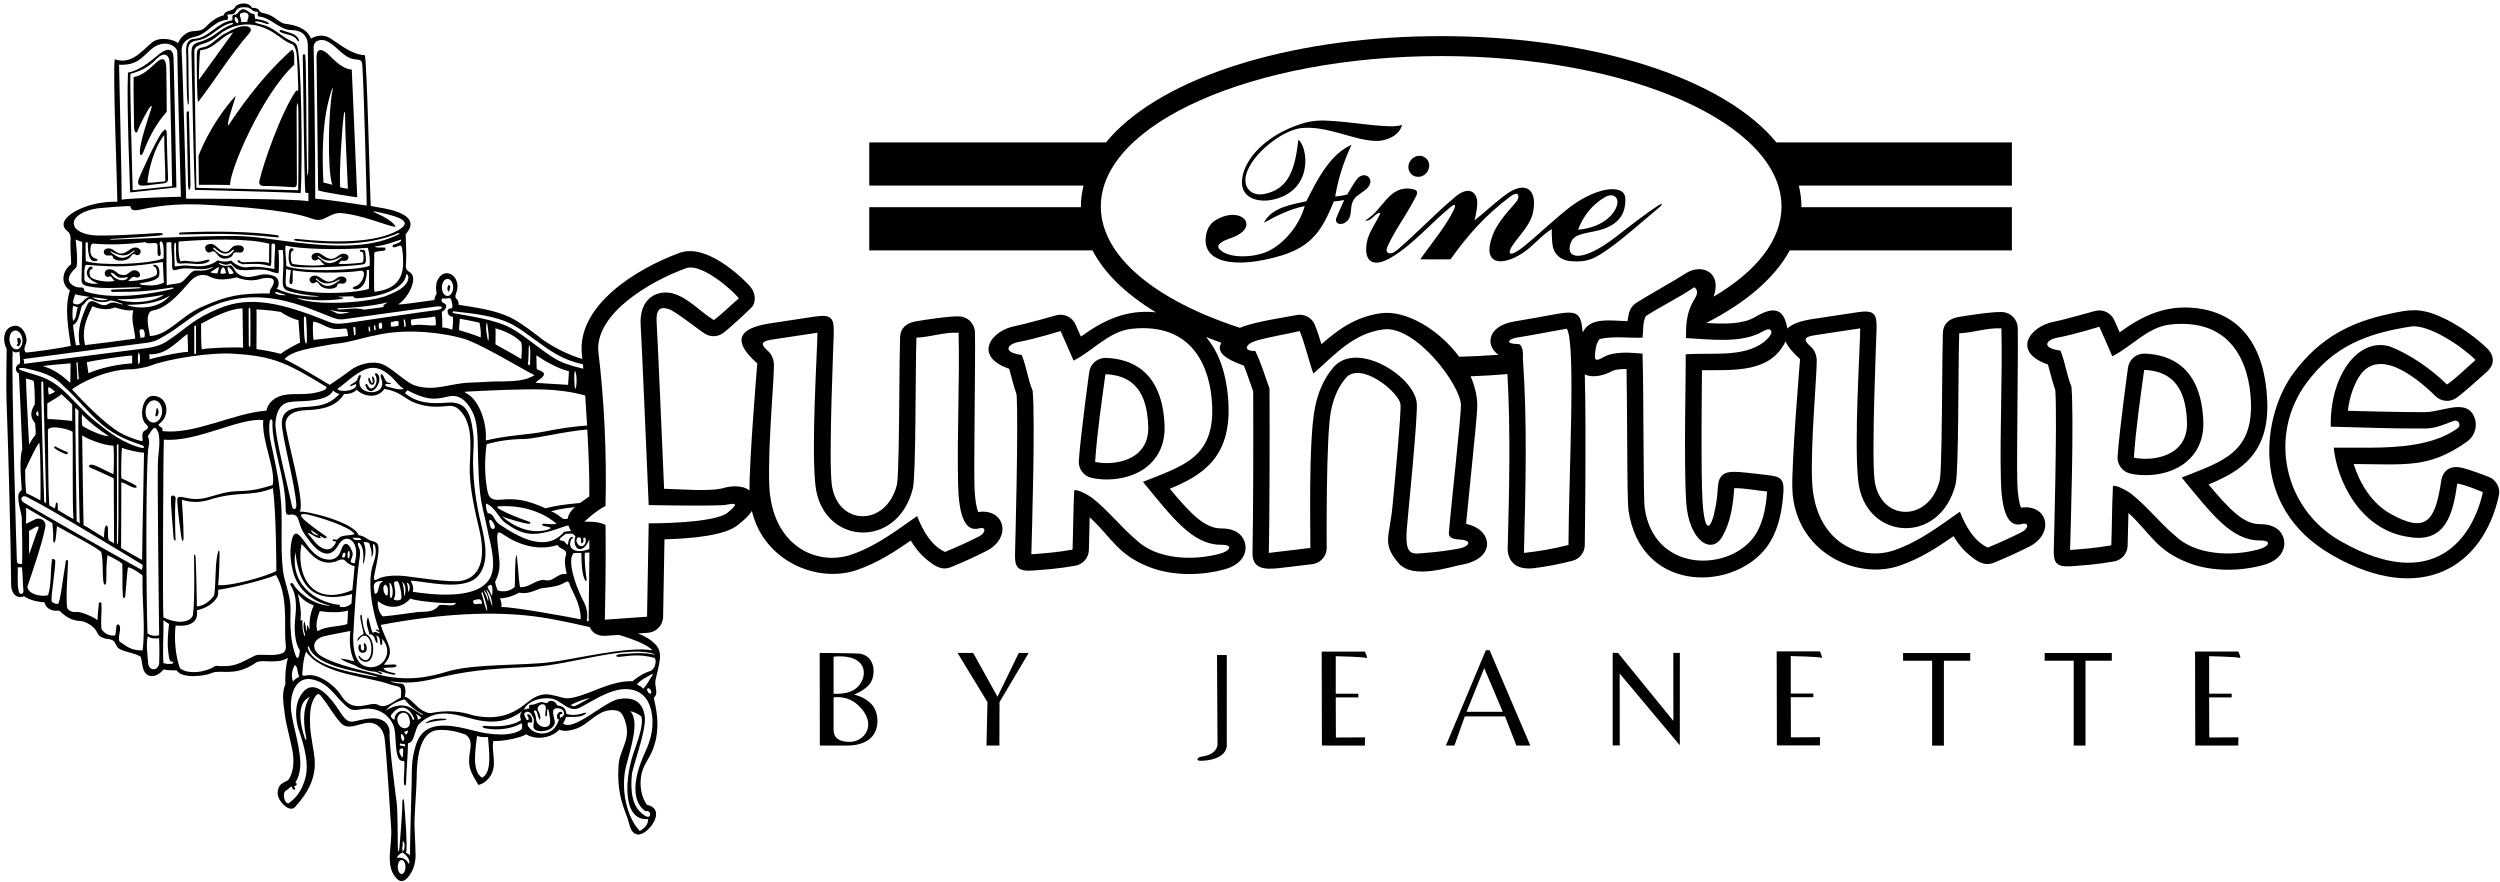 <?xml version="1.0" encoding="UTF-8"?>
<svg xmlns="http://www.w3.org/2000/svg" xmlns:xlink="http://www.w3.org/1999/xlink" width="530pt" height="187pt" viewBox="0 0 530 187" version="1.1">
<g id="surface1">
<path style=" stroke:none;fill-rule:nonzero;fill:rgb(0%,0%,0%);fill-opacity:1;" d="M 290.125 39.578 C 291.438 37.777 289.211 36.102 287.676 37.957 C 287.098 38.66 286.121 40.449 285.598 41.246 C 284.508 41.508 283.887 41.578 283.059 41.652 C 283.828 37.172 285.094 33.816 286.527 30.676 C 281.809 32.789 279.062 38.492 276.953 42.648 C 273.852 43.387 269.629 43.914 267.938 47.227 C 270.684 45.711 273.57 44.27 276.598 43.703 C 275.312 48.316 271.52 52.344 268.023 53.59 C 265.172 54.609 261.25 54.656 259.227 53.395 C 257.508 52.324 258.223 51.492 260.543 50.605 C 267.707 48.367 263.211 43.238 257.605 46.746 C 256.633 47.355 256.016 48.355 255.754 49.512 C 254.352 55.719 261.77 57.098 271.438 54.238 C 278.332 52.195 280.359 48.551 282.777 42.699 C 283.434 42.68 284.031 42.574 284.969 42.406 C 284.594 43.273 283.629 45.344 283.301 46.23 C 282.793 47.617 284.789 48.078 285.93 46.438 C 286.73 45.277 286.027 43.465 287.23 42.016 C 287.938 41.133 289.41 40.559 290.125 39.578 "/>
<path style=" stroke:none;fill-rule:nonzero;fill:rgb(0%,0%,0%);fill-opacity:1;" d="M 270 42.293 C 278.453 40.328 277.332 31.297 275.262 29.621 C 274.531 35.809 273.285 40.137 267.938 41.141 C 265.324 41.633 263.473 39.754 264.168 37.07 C 265.305 32.672 271.871 27.582 275.844 27.156 C 281.465 26.559 287.145 29.895 291.949 29.883 C 293.812 29.875 296.703 28.828 297.23 26.453 C 294.996 27.488 286.453 25.707 280.859 25.559 C 278.082 25.488 276.348 26.027 274.359 26.785 C 268.484 29.035 263.914 33.414 263.336 37.875 C 262.797 42.051 266.719 43.055 270 42.293 "/>
<path style=" stroke:none;fill-rule:nonzero;fill:rgb(0%,0%,0%);fill-opacity:1;" d="M 351.816 43.922 C 352.602 43.266 352.441 42.984 351.539 43.57 C 348.883 45.293 345.602 47.859 342.828 50.016 C 334.531 56.465 331.59 54.41 333.152 51.133 C 333.934 49.492 336.66 49.414 338.922 48.836 C 343.766 47.598 344.664 44.688 344.566 42.074 C 344.449 38.891 338.605 39.695 333.316 43.547 C 330.285 45.754 325.953 49.93 323.047 52.254 C 319.871 54.793 319.094 53.98 321.316 51.109 C 322.738 49.273 324.473 47.355 324.957 45.184 C 326.035 40.359 323.621 38.152 319.406 41.129 C 316.977 42.883 314.582 45.188 312.582 46.73 C 312.941 45.367 313.281 43.68 313.148 42.504 C 312.961 40.805 311.398 39.34 308.59 41.672 C 304.43 45.121 300.273 49.523 296.219 52.984 C 294.617 54.352 293.574 53.602 294.086 52.418 C 295.504 49.121 298.039 45.77 299.82 42.328 C 300.305 41.402 301.027 40.402 299.539 40.098 C 294.371 39.031 293.227 44.66 289.414 46.73 C 290.754 47.086 291.598 44.902 292.656 45.184 C 291.676 47.359 290.105 49.285 289.738 51.543 C 289.117 55.34 290.992 56.887 294.848 54.637 C 299.5 51.918 303.184 47.469 307.422 43.969 C 309.09 42.59 308.277 44.367 308.137 44.645 C 306.23 48.398 303.406 51.652 301.105 54.973 C 303.363 55.031 305.043 54.977 307.512 54.973 C 311.316 49.691 314.754 45.758 320.188 41.66 C 322.258 40.16 322.188 41.945 321.391 42.863 C 319.379 45.176 317.324 47.359 316.34 50.125 C 314.199 56.137 318.363 56.57 322.84 53.621 C 325.043 52.172 326.809 49.848 328.988 48.562 C 328.938 49.414 329.004 50.422 329.07 51.383 C 329.23 53.66 330.57 55.141 332.961 55.363 C 336.512 55.691 338.039 54.84 340.973 52.793 C 344.133 50.59 348.453 46.738 351.816 43.922 Z M 340.289 41.773 C 341.758 40.93 342.805 41.664 342.891 42.582 C 343.082 44.672 340.277 48.219 334.547 48.703 C 335.629 45.828 337.531 43.363 340.289 41.773 "/>
<path style=" stroke:none;fill-rule:nonzero;fill:rgb(0%,0%,0%);fill-opacity:1;" d="M 527.633 101.109 C 527.633 101.109 523.504 99.453 521.578 99.098 C 519.438 98.703 517.848 99.758 517.523 102.004 C 516.254 110.73 514.184 113.039 506.84 108.961 C 502.723 106.676 500.188 102.297 498.984 98.371 C 510.258 98.441 514.902 99.285 522.914 93.695 C 524.781 92.395 525.398 90.02 524.383 88.047 C 522.594 84.578 517.699 87.34 514.145 87.375 C 509.359 87.418 497.742 87.09 497.742 87.09 C 498.09 84.184 498.969 81.766 500.047 79.996 C 504.008 73.523 511.855 79.598 516.344 83.992 C 517.535 85.16 519.387 85.312 520.754 84.355 C 522.379 83.219 526.434 79.496 527.098 78.922 C 528.918 77.336 528.906 75.492 527.273 73.859 C 525.461 72.051 521.43 68.902 517.285 67.094 C 512.91 65.184 510.684 65.656 506.621 66.523 C 498.562 68.238 491.879 71.438 486.184 79.141 C 479.902 87.633 476.336 107.383 494.484 117.73 C 513.547 128.602 526.496 119.953 529.754 105.074 C 530.117 103.418 529.211 101.738 527.633 101.109 Z M 496.199 114.723 C 484.078 107.812 480.855 92.168 488.969 81.199 C 494.703 73.441 501.617 70.676 511.305 69.195 C 515.016 68.848 521.863 73.352 524.824 76.309 C 522.641 78.211 520.879 80.039 518.766 81.52 C 515.316 78.141 510.809 75.039 506.586 73.422 C 499.785 71.52 493.887 79.82 494.121 90.461 C 500.852 90.594 506.973 90.906 514.18 90.836 C 516.48 90.816 518.379 89.879 520.133 89.254 C 521.27 88.852 521.883 90.195 520.934 90.855 C 518.988 92.215 516.762 93.121 514.375 93.727 C 508.277 95.277 501.109 94.848 494.754 94.898 C 495.367 101.551 500.145 112.336 510.668 113.84 C 518.551 115.199 520.023 108.871 520.949 102.504 C 522.852 102.855 524.754 103.699 526.371 104.336 C 524.238 114.066 515.984 126.004 496.199 114.723 "/>
<path style=" stroke:none;fill-rule:nonzero;fill:rgb(0%,0%,0%);fill-opacity:1;" d="M 302.422 36.648 C 303.238 35.68 303.172 34.277 302.27 33.512 C 301.367 32.746 299.973 32.91 299.152 33.879 C 298.332 34.844 298.398 36.246 299.301 37.012 C 300.203 37.777 301.602 37.613 302.422 36.648 "/>
<path style=" stroke:none;fill-rule:nonzero;fill:rgb(0%,0%,0%);fill-opacity:1;" d="M 428.438 107.621 C 428.16 106.918 427.734 105.277 427.652 101.746 C 427.527 96.473 427.887 74.727 427.758 69.523 C 427.715 67.703 426.27 66.23 424.449 66.148 C 422.266 66.051 416.289 67.012 415.195 67.203 C 413.102 67.574 411.949 68.746 411.891 70.551 C 411.809 73.133 411.773 77.43 411.734 81.98 C 411.676 89.199 411.586 100.109 411.23 101.809 C 408.93 110.992 398.371 110.574 397.387 101.586 C 396.738 95.684 397.816 70.926 397.832 69.648 C 397.867 66.73 397.543 65.625 393.867 66.184 L 384.527 67.594 C 381.684 68.012 379.84 68.699 378.934 69.656 C 378.242 65.871 376.574 64.527 372.039 67.23 C 369.473 68.762 365.504 68.703 361.723 68.469 C 370.086 64.203 376.246 58.953 379.434 53.078 L 426.52 53.078 L 426.52 43.926 L 381.895 43.926 C 381.895 43.875 381.902 43.828 381.902 43.777 C 381.902 42.293 381.703 40.812 381.348 39.348 L 426.52 39.348 L 426.52 30.195 L 376.586 30.195 C 375.953 29.422 375.281 28.652 374.535 27.91 C 362.047 15.422 335.602 7.66 305.527 7.66 C 275.449 7.66 249.004 15.422 236.516 27.91 C 235.77 28.652 235.102 29.422 234.465 30.195 L 184.285 30.195 L 184.285 39.348 L 229.703 39.348 C 229.348 40.812 229.148 42.293 229.148 43.777 C 229.148 43.828 229.156 43.875 229.16 43.926 L 184.285 43.926 L 184.285 53.078 L 231.598 53.078 C 232.809 55.359 234.438 57.566 236.516 59.648 C 238.879 62.012 241.746 64.203 245.039 66.211 C 238.742 65.574 233.957 67.883 229.152 71.355 C 229.066 71.16 228.016 68.797 228.016 68.797 C 227.332 67.258 225.633 66.414 224.004 66.82 C 223.887 66.852 217.211 68.746 215.293 69.098 C 209.945 70.086 206.281 75.578 213.945 78.18 C 214.105 78.734 215.02 82.312 215.512 83.613 C 215.949 89.941 215.184 117.41 215.184 117.41 C 215.109 120.152 215.656 121.188 218.891 120.957 C 221.621 120.762 224.441 120.559 227.988 119.926 C 229.59 119.641 230.777 118.273 230.84 116.648 C 230.898 115.051 230.996 110.285 231.012 109.66 C 235.828 114.094 236.863 117.57 243.699 120.23 C 248.719 122.18 254.812 122.031 259.637 120.691 C 263.262 119.688 264.281 117.383 264.027 115.559 C 263.914 114.723 263.199 112.004 258.895 112.027 C 255.484 112.047 252.496 109.023 247.996 103.617 C 254.758 100.824 260.953 97.105 260.434 85.703 C 260.152 79.582 258.531 74.77 255.664 71.434 C 256.727 71.859 257.812 72.27 258.922 72.664 C 257.777 74.609 259.711 76.102 263.707 77.512 C 264.195 78.688 265.453 82.34 265.676 82.961 C 265.727 93.664 265.68 110.312 265.531 117.148 C 265.461 120.535 267.879 120.832 271.312 120.426 C 273.637 120.148 277.055 119.758 278.254 119.598 C 279.93 119.375 281.195 117.977 281.258 116.289 C 281.273 115.848 281.059 92.516 282.184 87.02 C 282.762 84.184 283.785 81.93 285.312 80.133 C 288.41 76.48 296.656 83.137 296.906 85.762 C 297.066 87.715 295.719 101.93 295.211 107.281 C 294.566 114.035 292.922 115.203 296.496 119.383 C 299.543 122.945 307.336 120.164 309.902 119.711 C 317.398 118.383 316.395 112.133 310.805 111.074 C 311.035 108.59 311.391 105.133 311.762 101.523 C 312.66 92.719 313.207 87.266 313.18 85.805 C 313.145 83.766 312.625 81.73 311.766 79.777 C 314.414 79.684 317.016 79.523 319.574 79.305 C 320.254 91.195 319.953 103.668 319.648 115.766 C 319.648 115.766 318.898 121.293 325.445 120.422 C 328.176 120.059 330.637 119.582 333.363 118.887 C 334.895 118.5 335.969 117.125 335.973 115.547 C 335.988 112.785 336.312 92.66 335.977 79.371 C 337.977 80.344 340.586 79.309 341.781 78.672 C 342.453 78.312 343.625 78.223 344.828 78.234 C 344.898 82.172 344.926 87.234 344.953 92.184 C 345.012 102.363 345.059 106.961 345.258 108.293 C 347.789 125.273 366.438 125.457 373.957 116.703 C 376.379 113.887 377.727 109.867 378.078 104.418 C 378.309 100.863 376.965 100.996 373.496 100.574 C 371.738 100.363 368.957 100.031 367.664 100.027 C 365.59 100.02 364.355 100.672 364.191 103.273 C 364.117 104.492 363.992 105.855 363.742 107.227 C 362.715 112.859 361.379 113.207 360.934 106.273 C 360.559 100.441 360.812 79.527 360.82 78.477 C 367.484 78.438 375.328 79.117 378.535 72.371 C 378.984 73.453 380.012 74.703 381.613 76.117 C 381.621 76.129 379.742 98.488 379.984 103.855 C 380.578 116.965 393.461 123.105 402.738 119.914 C 407.078 118.422 410.707 116.074 414.152 113.664 C 415.02 115.125 416.109 116.535 417.52 117.688 C 419.043 118.934 420.621 120.148 422.723 119.289 C 425.754 118.047 427.891 117.035 430.164 115.902 C 435.629 113.172 434.207 106.809 428.438 107.621 Z M 256.973 85.859 C 257.484 97.047 250.848 98.734 242.305 102.152 C 248.57 109.754 252.816 115.523 258.914 115.492 C 261.586 115.477 260.754 116.789 258.715 117.355 C 252.945 118.957 245.188 118.633 240.898 114.473 C 237.785 111.883 235.008 108.301 231.629 105.617 C 230.879 105.023 228.223 103.559 227.73 103.98 C 227.52 108.207 227.52 112.785 227.379 116.516 C 224.133 117.098 221.602 117.293 218.645 117.504 C 218.785 112.223 219.488 89.406 218.926 82.855 C 217.871 80.32 217.66 77.855 216.602 75.254 C 212.367 74.668 213.602 72.934 215.922 72.504 C 219.531 71.84 224.594 70.242 224.844 70.184 C 225.672 72.082 226.684 74.254 227.59 76.449 C 231.703 74.391 235.113 70.23 239.867 69.711 C 252.953 68.281 256.613 78.035 256.973 85.859 Z M 309.297 116.301 C 306.836 116.738 304.699 117.016 302.492 117.191 C 299.449 117.43 297.875 118.105 298.211 112.512 C 298.324 110.602 300.633 88.285 300.355 85.434 C 299.805 79.73 287.582 72.105 282.672 77.891 C 280.59 80.344 279.426 83.215 278.789 86.324 C 277.305 93.582 277.867 114.191 277.797 116.164 C 274.629 116.586 272.238 116.789 268.992 117.219 C 269.137 110.508 269.195 93.559 269.137 82.363 C 268.148 79.688 267.434 77.09 266.105 74.406 C 263.387 74.457 264.035 72.883 266.352 72.219 C 269.344 71.363 272.496 70.898 275.543 70.184 C 276.738 73.141 277.375 76.238 278.43 79.195 C 283.055 75.152 286.855 70.695 293.254 69.836 C 300.086 68.914 309.641 81.605 309.719 85.871 C 309.762 88.184 307.602 107.34 307.16 112.996 C 307.164 114.25 308.504 114.312 309.566 114.391 C 312.434 114.594 311.273 115.949 309.297 116.301 Z M 332.512 115.531 C 329.129 116.391 326.312 116.867 323.074 117.219 C 323.414 103.695 323.816 89.453 322.852 76.059 C 322.953 74.785 322.805 72.848 321.738 72.93 C 319.16 72.926 319.523 71.887 321.699 71.547 C 325.379 70.977 328.121 70.371 332.16 69.688 C 334.102 72.426 332.582 100.953 332.512 115.531 Z M 335.535 70.484 C 335.156 66.66 334.738 65.699 329.941 66.574 C 327.395 67.035 322.621 67.898 321.172 68.125 C 315.41 69.02 314.762 73.133 317.656 75.215 C 314.93 75.418 312.156 75.562 309.336 75.629 C 305.051 69.824 298.039 65.695 292.793 66.402 C 287.348 67.137 283.578 69.938 280.148 72.977 C 279.746 71.633 279.312 70.258 278.754 68.883 C 278.113 67.301 276.414 66.418 274.75 66.812 C 273.66 67.066 265.621 68.219 262.879 69.5 C 244.992 63.695 233.375 54.34 233.375 43.777 C 233.375 26.164 265.68 11.887 305.527 11.887 C 345.371 11.887 377.676 26.164 377.676 43.777 C 377.676 50.945 372.328 57.559 363.297 62.887 C 365.152 57.574 360.617 55.758 357.266 58.016 C 355.535 59.18 348.629 63.066 347.027 64.113 C 345.578 65.059 345.316 66.059 345.02 68.09 C 341.312 67.988 337.094 67.184 335.535 70.484 Z M 374.789 71.734 C 370.711 75.965 363.375 74.703 357.367 75.109 C 357.434 79.324 356.934 98.027 357.477 106.492 C 357.988 114.453 362.762 117.859 365.141 113.734 C 366.863 110.742 367.422 107.164 367.648 103.488 C 370.109 103.5 372.23 103.973 374.621 104.195 C 374.395 107.711 373.664 111.73 371.328 114.449 C 365.516 121.215 350.66 121.059 348.684 107.781 C 348.344 105.523 348.496 83.984 348.215 74.969 C 345.918 74.77 342.371 74.426 340.148 75.617 C 338.68 76.402 337.949 76.816 338.16 74.906 C 338.281 73.816 338.414 72.73 339.129 71.871 C 341.809 71.238 345.188 71.66 348.215 71.59 C 348.422 69.969 348.199 68.422 348.918 67.012 C 352.156 64.898 355.75 63.211 359.199 60.887 C 360.047 61.59 359.836 62.363 359.395 63.148 C 357.223 66.527 357.484 69.473 357.426 71.668 C 362.461 71.914 369.242 72.93 373.812 70.203 C 375.414 69.25 376.238 70.234 374.789 71.734 Z M 428.617 112.801 C 426.219 114 424.18 114.949 421.41 116.086 C 418.453 114.676 416.762 111.648 415.492 108.48 C 411.148 111.52 406.859 114.836 401.613 116.641 C 394.227 119.18 384.742 114.812 384.168 102.113 C 383.781 93.551 385.398 77.633 385.113 75.867 C 384.965 74.961 384.621 74.152 383.926 73.535 C 381.914 71.762 382.777 71.352 385.027 71.023 C 388.164 70.562 391.297 70.059 394.367 69.609 C 394.312 74.379 393.035 93.68 393.945 101.961 C 395.328 114.582 411.305 115.766 414.59 102.652 C 415.273 99.922 415.113 78.074 415.352 70.664 C 418.453 70.523 421.129 69.469 424.297 69.609 C 424.551 79.891 423.938 91.152 424.188 101.828 C 424.324 107.543 425.371 111.988 428.625 111.094 C 430.246 110.648 430.047 112.086 428.617 112.801 "/>
<path style=" stroke:none;fill-rule:nonzero;fill:rgb(0%,0%,0%);fill-opacity:1;" d="M 234.473 75.875 C 232.695 75.812 231.16 77.109 230.918 78.871 C 230.918 78.871 229.082 92.191 228.711 97.695 C 228.594 99.398 229.738 100.93 231.406 101.305 C 234.902 102.09 239.938 101.625 243.309 98.82 C 245.035 97.379 247.062 94.715 246.887 90.207 C 246.438 78.719 239.891 76.07 234.473 75.875 Z M 232.164 97.926 C 232.59 91.66 233.621 84.688 234.348 79.336 C 241.824 79.609 243.23 85.27 243.426 90.34 C 243.719 97.824 235.906 98.766 232.164 97.926 "/>
<path style=" stroke:none;fill-rule:nonzero;fill:rgb(0%,0%,0%);fill-opacity:1;" d="M 479.109 111.117 C 475.699 111.133 472.715 108.113 468.215 102.703 C 474.977 99.91 481.172 96.191 480.648 84.789 C 480.121 73.281 474.91 66.34 465.422 65.309 C 459.043 64.617 454.215 66.938 449.367 70.445 C 449.281 70.246 448.23 67.883 448.23 67.883 C 447.547 66.344 445.852 65.504 444.219 65.91 C 444.102 65.938 437.426 67.832 435.508 68.188 C 430.16 69.176 426.496 74.668 434.16 77.27 C 434.32 77.824 435.234 81.398 435.727 82.699 C 436.164 89.031 435.398 116.496 435.398 116.496 C 435.324 119.238 435.871 120.277 439.105 120.043 C 441.836 119.852 444.656 119.648 448.203 119.016 C 449.805 118.727 450.992 117.363 451.055 115.734 C 451.113 114.141 451.215 109.371 451.227 108.746 C 456.043 113.18 457.078 116.656 463.918 119.316 C 468.934 121.27 475.027 121.117 479.855 119.781 C 483.477 118.777 484.496 116.469 484.242 114.648 C 484.129 113.812 483.414 111.094 479.109 111.117 Z M 478.93 116.445 C 473.16 118.043 465.402 117.723 461.113 113.562 C 458.004 110.969 455.223 107.391 451.844 104.707 C 451.094 104.109 448.438 102.648 447.945 103.07 C 447.734 107.297 447.734 111.871 447.594 115.605 C 444.352 116.184 441.816 116.379 438.859 116.59 C 439.004 111.309 439.707 88.492 439.145 81.945 C 438.086 79.41 437.875 76.945 436.82 74.34 C 432.582 73.754 433.816 72.02 436.137 71.594 C 439.746 70.926 444.809 69.332 445.059 69.27 C 445.891 71.172 446.898 73.344 447.805 75.535 C 451.918 73.48 455.328 69.316 460.082 68.797 C 473.172 67.367 476.828 77.121 477.188 84.949 C 477.699 96.133 471.062 97.824 462.52 101.238 C 468.785 108.84 473.031 114.609 479.129 114.578 C 481.801 114.566 480.969 115.875 478.93 116.445 "/>
<path style=" stroke:none;fill-rule:nonzero;fill:rgb(0%,0%,0%);fill-opacity:1;" d="M 467.102 89.293 C 466.656 77.805 460.105 75.16 454.691 74.965 C 452.91 74.898 451.375 76.195 451.133 77.957 C 451.133 77.957 449.297 91.281 448.926 96.781 C 448.812 98.484 449.953 100.02 451.621 100.395 C 455.117 101.18 460.152 100.715 463.523 97.906 C 465.254 96.465 467.277 93.801 467.102 89.293 Z M 452.383 97.016 C 452.805 90.746 453.84 83.777 454.562 78.426 C 462.039 78.695 463.445 84.359 463.641 89.43 C 463.934 96.91 456.121 97.855 452.383 97.016 "/>
<path style=" stroke:none;fill-rule:nonzero;fill:rgb(0%,0%,0%);fill-opacity:1;" d="M 181.082 147.254 C 182.539 146.645 183.633 145.906 184.359 145.039 C 185.629 143.52 185.832 139.137 182.273 138.574 C 181.633 138.473 173.777 138.422 173.777 138.422 L 173.805 158.059 L 179.613 158.059 C 181.621 158.059 183.211 157.582 184.387 156.633 C 186.551 154.883 186.434 151.109 184.797 149.328 C 183.898 148.352 182.66 147.656 181.082 147.254 Z M 176.719 139.219 C 176.719 139.219 179.953 138.77 181.797 140.082 C 183.734 141.461 183.402 144.012 181.828 145.621 C 180.059 147.426 176.719 147.062 176.719 147.062 Z M 180.133 157.273 C 177.855 157.273 176.719 156.422 176.719 154.719 L 176.719 147.848 C 176.719 147.848 179.523 147.301 181.871 149.453 C 186.18 153.395 183.375 157.273 180.133 157.273 "/>
<path style=" stroke:none;fill-rule:nonzero;fill:rgb(0%,0%,0%);fill-opacity:1;" d="M 211.469 147.711 L 206.316 138.422 L 202.996 138.422 L 209.344 148.848 L 209.133 158.059 L 211.871 158.059 L 211.898 148.848 L 218.078 138.422 L 215.984 138.422 L 211.469 147.711 "/>
<path style=" stroke:none;fill-rule:nonzero;fill:rgb(0%,0%,0%);fill-opacity:1;" d="M 258.109 157.414 C 258.109 157.414 258.555 159.914 254.645 160.418 C 253.922 160.512 253.246 161.352 254.73 161.293 C 260.141 161.074 260.078 158.16 260.078 158.16 L 260.082 138.855 L 258.004 138.855 L 258.109 157.414 "/>
<path style=" stroke:none;fill-rule:nonzero;fill:rgb(0%,0%,0%);fill-opacity:1;" d="M 280.199 138.133 L 280.242 158.059 L 289.359 158.066 L 289.391 156.32 L 283.211 156.355 L 283.18 147.852 L 287.965 147.852 L 287.965 147.066 L 283.18 147.066 L 283.18 139.121 C 283.18 139.121 289.164 139.242 289.641 139.488 C 290.117 139.73 289.359 138.133 289.359 138.133 L 280.199 138.133 "/>
<path style=" stroke:none;fill-rule:nonzero;fill:rgb(0%,0%,0%);fill-opacity:1;" d="M 315 137.84 L 306.531 158.059 L 308.336 158.059 L 310.547 151.871 L 319.074 151.871 L 321.469 158.059 L 324.426 158.059 L 315.797 137.84 Z M 310.914 150.898 L 314.656 141.637 L 318.578 150.898 L 310.914 150.898 "/>
<path style=" stroke:none;fill-rule:nonzero;fill:rgb(0%,0%,0%);fill-opacity:1;" d="M 354.758 152.84 L 343.004 138.402 L 341.887 138.402 L 341.887 158.039 L 343.387 158.039 L 343.371 142.793 L 356.121 158 L 356.129 138.402 L 354.742 138.402 L 354.758 152.84 "/>
<path style=" stroke:none;fill-rule:nonzero;fill:rgb(0%,0%,0%);fill-opacity:1;" d="M 376.656 138.098 L 376.699 158.02 L 385.82 158.031 L 385.852 156.285 L 379.672 156.316 L 379.641 147.812 L 384.422 147.812 L 384.422 147.031 L 379.641 147.031 L 379.641 139.086 C 379.641 139.086 385.621 139.207 386.098 139.453 C 386.574 139.695 385.82 138.098 385.82 138.098 L 376.656 138.098 "/>
<path style=" stroke:none;fill-rule:nonzero;fill:rgb(0%,0%,0%);fill-opacity:1;" d="M 465.352 138.125 L 465.395 158.051 L 474.516 158.059 L 474.547 156.312 L 468.367 156.348 L 468.336 147.844 L 473.117 147.844 L 473.117 147.059 L 468.336 147.059 L 468.336 139.113 C 468.336 139.113 474.316 139.234 474.797 139.48 C 475.27 139.723 474.516 138.125 474.516 138.125 L 465.352 138.125 "/>
<path style=" stroke:none;fill-rule:nonzero;fill:rgb(0%,0%,0%);fill-opacity:1;" d="M 403.453 140.078 L 409.609 140.078 L 409.609 158.07 L 412.109 158.07 L 412.109 140.078 L 417.691 140.078 L 417.691 138.445 L 403.453 138.445 L 403.453 140.078 "/>
<path style=" stroke:none;fill-rule:nonzero;fill:rgb(0%,0%,0%);fill-opacity:1;" d="M 433.469 140.07 L 439.625 140.07 L 439.625 158.059 L 442.125 158.059 L 442.125 140.07 L 447.703 140.07 L 447.703 138.434 L 433.469 138.434 L 433.469 140.07 "/>
<path style=" stroke:none;fill-rule:nonzero;fill:rgb(0%,0%,0%);fill-opacity:1;" d="M 207.363 108.543 C 207.09 107.844 206.66 106.199 206.578 102.672 C 206.453 97.398 206.816 75.652 206.688 70.449 C 206.641 68.629 205.195 67.156 203.379 67.074 C 201.191 66.977 195.219 67.938 194.121 68.129 C 192.027 68.5 190.879 69.672 190.82 71.477 C 190.734 74.059 190.699 78.355 190.66 82.902 C 190.602 90.125 190.512 101.035 190.16 102.734 C 187.855 111.918 177.301 111.5 176.312 102.508 C 175.664 96.609 176.742 71.852 176.758 70.574 C 176.793 67.652 176.473 66.551 172.797 67.105 L 163.453 68.52 C 156.16 69.586 155.324 72.441 160.543 77.043 C 160.547 77.055 158.828 97.531 158.895 103.988 C 157.242 102.648 154.406 103.148 153.512 103.426 C 150.688 104.309 143.723 103.66 140.789 103.621 C 140.395 94.434 139.375 70.676 139.23 68.883 C 138.953 65.441 139.938 64.934 141.797 65.535 C 143.207 65.988 148.215 69.996 149.457 70.762 C 150.656 71.496 152.18 71.434 153.312 70.605 C 154.582 69.68 159.438 65.211 159.648 64.781 C 160.047 63.984 160.477 62.371 158.879 60.547 C 158.797 60.453 150.48 51.391 144.164 53.57 C 134.27 57.195 122.871 64.816 123.305 74.375 C 123.305 74.391 123.359 75.027 123.445 76.102 C 120.938 75.355 118.047 74.062 115.121 72.059 C 113.387 70.723 110.527 68.492 108.531 67.469 C 105.07 65.703 100.984 65.238 97.203 64.605 C 97.285 64.121 97.105 63.754 96.902 63.477 C 96.266 62.949 96.625 62.426 96.816 61.793 C 97.809 58.473 94.168 56.246 92.699 59.523 C 92.344 60.312 92.422 61.34 92.566 62.273 C 92.316 62.625 92.121 63.113 92.09 63.602 C 89.527 63.941 84.469 64.73 84.445 64.504 C 86.664 63.062 88.656 58.934 86.965 57.777 C 86.473 57.441 85.859 57.152 86.074 56.008 C 86.199 53.875 86.074 51.82 85.996 49.688 C 87.117 48.383 88.191 46.402 84.289 44.938 C 82.488 44.266 80.578 44.031 78.602 43.672 C 78.477 42.797 77.785 12.051 77.328 11.695 C 74.645 11.594 72.301 9.586 70.125 8.18 C 69.203 7.582 67.723 7.145 65.918 8.172 C 65.066 5.969 62.609 5.289 60.426 5.039 C 59.281 4.926 58.121 3.289 56.289 2.883 C 55.812 2.758 55.137 2.734 54.961 2.23 C 54.684 1.781 54.086 1.605 53.457 1.68 C 52.543 0.117 50.18 0.82 49.898 1.43 C 49.395 2.531 47.691 2.055 47.441 3.234 C 45.859 3.637 44.531 4.715 43.48 5.844 C 42.816 6.477 41.922 6.582 40.824 6.617 C 39.523 6.719 38.223 7.891 37.734 9.172 C 37.102 8.449 33.867 7.566 32.148 9.074 C 30.016 10.855 27.812 13.789 24.328 12.562 C 23.875 15.094 24.902 40.414 24.879 42.77 C 18.023 42.551 11.215 46.492 14.195 48.914 C 14.727 49.312 14.977 49.82 14.973 50.785 C 14.816 52.289 15.152 55.605 15.074 56.008 C 12.914 57.703 12.98 60.359 14.824 61.547 C 13.621 65.258 14.5 69.695 15 73.328 C 13.547 73.68 6.891 74.695 5.449 74.734 C 4.98 74.094 5.215 73.555 5.457 72.977 C 6.102 71.43 4.758 68.867 3.082 69.066 C 0.383 69.391 0.633 72.73 1.414 73.934 C 1.363 76.113 1.297 82.66 1.383 84.941 C 1.758 94.613 2.32 116.555 2.363 123.895 C 2.375 126.098 3.801 127.016 5.074 126.402 C 6.227 127.18 7.832 127.605 9.41 127.68 C 9.957 129.566 11.754 129.559 12.562 129.438 C 13.93 130.766 15.184 131.562 16.93 131.645 C 17.902 131.66 19.273 132.426 19.988 133.191 C 20.855 134.129 20.469 134.77 22.148 135.332 C 22.641 135.496 23.191 135.402 23.883 135.746 C 24.535 136.074 24.531 137.102 25.281 137.539 C 26.594 138.305 28.445 138.371 29.816 139.215 C 30.078 140.02 30.113 140.906 30.34 141.719 C 30.887 143.699 32.977 143.965 34.68 141.922 C 35.559 142.121 36.559 142.121 37.465 142.121 C 38.57 143.969 43.406 143.297 44.633 142.777 C 45.117 142.574 45.41 142.492 45.672 142.461 C 47.848 142.223 50.41 143.184 54.359 140.418 C 55.492 139.711 58.871 140.895 61.027 139.465 C 60.578 141.219 60.402 143.098 60.504 145.055 C 59.598 147.086 60.176 149.617 60.426 151.75 C 60.504 152.875 61.836 157.957 62.055 159.465 C 62.352 161.477 62.262 163.52 61.23 165.211 C 60.801 165.742 59.598 165.887 59.172 166.789 C 58.266 168.699 59.547 170.109 60.473 170.922 C 60.934 171.324 61.961 171.766 62.531 171.102 C 65.125 168.262 67.074 165.062 66.695 160.809 C 66.566 159.359 65.801 155.617 65.75 154.039 C 65.684 151.965 65.641 149.758 66.551 148.125 C 67.43 146.551 67.707 147.098 68.52 148.156 C 69.762 149.785 70.703 151.496 72.059 153.051 C 73.812 155.285 76.395 152.953 78.777 153.254 C 80.332 153.578 81.16 154.707 81.484 156.188 C 81.887 158.355 82.898 175.223 82.914 175.43 C 83.262 179.324 81.316 183.961 84.445 186.57 C 84.977 186.883 85.379 186.871 85.949 186.52 C 87.293 185.363 88.055 183.488 88.105 181.492 C 88.117 181.105 87.98 177.043 87.883 175.445 C 87.75 173.832 88.316 167.23 88.328 165.102 C 88.348 161.637 88.664 154.961 92.992 154.762 C 94.648 154.684 96.441 154.906 98.758 155.762 C 99.961 156.699 99.875 157.914 99.652 159.207 C 99.059 162.641 99.738 163.527 101.414 166.414 C 102.246 166.238 102.996 165.715 103.578 165.035 C 105.734 162.52 104.039 159.281 104.602 157.09 C 106.52 157.223 110.613 156.379 111.52 155.66 C 114.016 157.172 117.305 156.156 118.562 154.68 C 119.648 155.148 120.68 154.902 121.75 154.602 C 124.66 153.797 126.293 150.867 129.25 150.574 C 131.426 150.359 132.094 151.09 132.738 153.621 C 133.594 156.961 131.238 159.27 131.125 162.379 C 130.816 167.52 131.793 170.223 133.016 173.41 C 133.234 173.98 133.352 174.609 133.539 175.195 C 134.375 177.801 136.465 177.273 138.293 174.789 C 139.578 172.887 139.391 171.059 137.141 170.625 C 136.012 169.074 135.609 166.828 135.883 164.719 C 136.18 162.418 137.578 160.93 138.305 159.129 C 139.734 155.59 139.645 152.25 138.594 147.938 C 139.699 146.961 138.746 145.656 138.945 144.277 C 139.703 140.738 140.684 138.426 138.98 136.637 C 137.918 135.523 136.68 134.852 135.25 134.297 L 137.359 134.148 C 139.148 134.02 140.547 132.547 140.578 130.754 L 140.871 114.336 C 146.57 114.191 153.859 113.535 156.473 111.254 C 157.164 110.684 158.578 109.637 159.402 108.32 C 161.918 118.969 173.266 123.727 181.668 120.84 C 186.004 119.348 189.637 117 193.078 114.59 C 193.949 116.051 195.035 117.461 196.445 118.609 C 197.973 119.859 199.551 121.074 201.648 120.215 C 204.68 118.973 206.816 117.961 209.09 116.824 C 214.555 114.098 213.133 107.734 207.363 108.543 Z M 124.934 105.25 C 124.215 105.738 123.547 106.191 122.945 106.637 C 120.262 106.859 117.344 107.258 115.668 107.766 C 111.77 106.035 109.586 105.621 106.219 105.93 C 104.367 106.102 103.637 105.727 103.305 103.926 C 102.723 100.789 102.719 97.316 103.16 94.176 C 105.664 93.449 108.586 93.066 111.156 93.074 C 113.707 92.988 119.582 91.461 124.512 91.059 C 124.793 96.164 124.996 101.43 124.934 105.25 Z M 124.789 131.715 C 124.656 131.688 124.527 131.656 124.395 131.629 C 124.719 129.801 124.285 128.484 123.441 126.969 C 121.844 123.734 120.258 118.801 121.586 117.266 C 121.824 117.219 122.367 117.215 123.266 117.215 C 123.266 117.668 123.215 120.91 123.812 122.5 C 124.238 123.633 124.48 123.277 124.281 122.238 C 124.094 121.254 123.867 118.043 123.992 117.215 C 124.168 117.113 124.805 117.164 124.957 117.141 C 124.938 117.844 124.777 131.562 124.789 131.715 Z M 105.992 126.844 C 107.52 126.793 108.875 126.316 110.078 125.637 C 111.758 126.039 113.312 125.211 114.664 124.734 C 116.297 124.52 118.078 124.395 119.422 123.664 C 120.293 123.188 120.551 122.957 120.863 124.172 C 121.039 124.871 123.277 128.266 123.09 131.293 C 119.746 130.629 108.648 128.621 106.293 128.695 C 106.418 128.043 106.191 127.285 105.992 126.844 Z M 102.051 125.773 C 102.02 125.703 102.262 125.438 102.316 125.613 C 102.672 126.438 103.508 129.273 103.234 129.551 C 102.621 128.211 102.539 126.926 102.051 125.773 Z M 102.129 128.043 C 101.379 127.82 100.324 128.598 100.273 127.367 C 101.004 126.992 102.332 126.664 102.129 128.043 Z M 102.559 125.211 C 102.855 125.012 103.785 126.855 103.461 127.492 C 103.258 126.641 102.957 125.988 102.559 125.211 Z M 103.031 124.859 C 103.91 125.789 104.348 127.219 104.363 128.473 C 104.363 128.496 104.363 128.547 104.363 128.57 C 103.984 127.367 103.484 126.039 103.031 124.859 Z M 104.312 126.414 C 104.012 125.766 103.711 125.062 103.336 124.434 C 104.668 122.965 104.406 125.449 104.312 126.414 Z M 104.266 121.605 C 102.434 127.785 90.477 125.875 87.516 125.465 C 87.715 124.586 87.465 123.781 87.039 123.105 C 89.762 123.129 98.238 125.484 101.262 122.195 C 103.734 119.504 102.969 115.164 102.02 111.234 C 100.891 106.57 100.352 102.477 100.285 98.137 C 100.254 96.051 100.625 93.77 100.266 91.488 C 99.746 87.508 98.781 85.047 94.844 85.359 C 91.387 85.637 88.52 85.523 85.836 83.344 C 86.043 83.133 86.137 82.918 86.387 82.742 C 90.195 84.734 91.953 84.832 94.84 84.094 C 96.578 83.648 98.18 84.09 99.641 86.395 C 100.891 88.363 101.164 90.09 101.273 93.809 C 101.391 97.859 101.359 103.918 102.383 108.039 C 102.535 108.656 103.355 112.129 103.438 112.711 C 103.652 114.258 105.152 118.605 104.266 121.605 Z M 80.973 135.391 C 83.812 138.516 80.762 142.52 77.266 141.188 C 74.195 140.012 74.953 133.637 74.953 133.637 C 74.945 133.367 75.539 122.809 76.156 118.816 C 76.215 118.434 76.562 116.906 76.039 115.949 C 75.629 115.137 75.965 114.605 76.562 115.578 C 77.16 116.641 77.07 118.414 76.957 119.074 C 76.859 119.629 77.117 119.508 77.211 119.039 C 77.395 118.145 77.77 116.418 77.059 114.934 C 77.512 114.934 78.238 114.832 78.363 115.41 C 78.516 116.137 79.039 117.191 78.664 118.043 C 79.324 117.785 79.102 116.203 79.078 115.871 C 79.047 115.406 79.125 114.961 79.52 115.762 C 80.016 117.699 79.086 119.344 78.848 120.438 C 77.773 125.375 79.656 131.777 80.418 133.637 C 80.168 133.586 79.836 133.328 79.609 133.527 C 79.75 133.68 80.055 133.809 80.309 133.973 C 80.617 134.18 80.566 134.387 80.242 134.227 C 79.883 134.051 79.434 133.812 79.039 134.188 C 78.445 133.016 78.465 131.93 78.012 130.879 C 77.336 132.012 78.188 133.586 78.312 134.488 C 79.434 134.402 79.469 135.719 79.73 136.145 C 79.863 136.363 80.113 136.352 80.035 136.094 C 80 135.984 80.051 135.266 79.738 134.73 C 80.695 135.008 80.48 135.844 80.629 136.535 C 80.691 136.809 80.961 136.871 81.027 136.457 C 81.082 136.117 81.016 135.734 80.973 135.391 Z M 71.996 128.648 C 71.945 128.695 72.215 128.254 71.945 128.219 C 68.223 127.93 61.41 124.824 62.621 117.039 C 63.199 122.109 64.875 128.633 74.652 125.938 C 74.605 126.516 74.535 127.25 74.527 127.918 C 73.828 128.621 72.973 128.824 71.996 128.648 Z M 73.625 132.309 C 71.496 132.957 69.215 132.684 67.309 133.812 C 66.793 132.52 67.309 130.879 67.785 129.551 C 68.938 129.75 72.09 130.039 73.75 129.422 C 73.781 130.375 73.695 131.215 73.625 132.309 Z M 63.922 115.336 C 65.184 116.371 67.254 120.223 71.094 119.07 C 71.695 118.82 72.473 118.344 73.074 118.77 C 73.652 119.457 74.352 119.824 75.18 120.047 C 75.031 121.504 74.781 124.492 74.703 125.086 C 65.797 128.902 62.711 121.492 63.922 115.336 Z M 72.773 117.266 C 73.402 116.84 73.258 117.844 73.023 118.168 C 72.172 118.418 72.672 117.539 72.773 117.266 Z M 73.977 116.738 C 74.301 117.039 74.172 118.648 73.75 118.293 C 73.676 117.793 73.574 117.066 73.977 116.738 Z M 70.898 114.746 C 71.137 114.762 71.395 114.746 71.145 115.109 C 70.438 116.457 69.582 116.762 68.34 116.195 C 67.113 115.637 66.348 114.316 65.43 113.305 C 65.129 112.926 65.402 112.926 65.73 113.129 C 66.48 113.504 67.184 114.133 68.035 114.082 C 67.508 113.301 68.086 113.742 68.609 114 C 69.285 114.332 69.531 113.914 68.836 113.484 C 68.441 113.242 65.312 111.023 64.34 110.055 C 63.129 108.848 64.285 108.855 65.383 109.117 C 67.777 109.691 74.07 111.562 75.18 113.227 C 74.004 113.68 72.371 113.227 71.57 114.332 C 71.453 114.438 71.25 114.41 71.055 114.375 C 70.328 114.234 70.355 114.703 70.898 114.746 Z M 65.855 112.402 C 66.531 112.676 67.059 113.152 67.609 113.531 C 66.594 113.406 66.145 112.977 65.855 112.402 Z M 60.531 89.895 C 60.633 87.988 62.242 87.02 65.07 86.945 C 68.719 86.852 71.461 85.977 72.949 83.52 C 74.051 83.57 75.02 83.277 75.605 82.617 C 77.25 84.242 80.152 84.461 81.496 82.441 C 85.059 83.074 85.566 84.453 87.945 85.387 C 89.82 86.125 91.977 86.379 94.066 86.141 C 95.73 85.949 96.492 85.949 97.566 87.078 C 100.262 89.914 99.75 94.508 99.594 98.73 C 99.43 103.141 100.703 108.348 101.656 112.484 C 102.656 116.828 102.719 122.254 97.73 123.145 C 95.43 123.555 87.266 122.289 86.41 122.199 C 84.332 121.906 81.422 121.941 79.988 122.797 C 79.695 122.973 79.434 123.141 79.266 122.68 C 79.18 122.031 80.309 118.355 80.246 116.188 C 80.215 114.957 79.465 114.867 78.754 114.656 C 77.797 114.367 77.129 113.52 76.031 113.48 C 75.094 110.695 64.812 108.191 63.523 108.492 C 64.855 106.625 60.43 91.781 60.531 89.895 Z M 54.371 65.598 C 56.102 65.672 57.809 65.848 59.488 66.121 C 60.664 66.898 61.895 67.551 63.273 67.879 C 63.398 69.457 63.523 71.062 63.621 72.617 C 62.195 73.344 60.738 74.047 59.488 75.023 C 58.512 74.703 55.234 74.082 54.371 74.02 C 54.371 72.215 54.422 66.598 54.371 65.598 Z M 70.793 72.914 C 73.902 72.664 76.535 71.688 79.52 71.109 C 87.672 69.121 97.508 71.266 99.672 72.312 C 103.258 73.719 112.109 79.031 113.336 79.535 C 111.324 80.781 109.023 80.789 106.469 80.863 C 104.145 80.824 101.953 81.055 99.668 81.113 C 95.504 81.215 92.188 83.094 87.945 81.715 C 86.016 81.09 83.008 77.895 80.957 77.176 C 78.691 76.383 75.785 77.32 74.262 78.527 C 72.922 79.582 69.941 81.539 69.891 81.59 C 66.758 79.734 63.547 77.703 60.312 76.125 C 62.109 74.234 65.891 73.828 70.793 72.914 Z M 64.422 67.578 C 64.387 66.988 64.816 66.871 64.906 67.555 C 64.984 68.516 65.109 70.91 65.051 72.375 C 65.027 72.969 64.805 73.012 64.68 72.41 C 64.371 70.926 64.445 67.977 64.422 67.578 Z M 66.406 68.18 C 67.562 68.328 68.383 68.891 69.309 69.285 C 70.734 69.895 71.48 69.793 72.73 69.68 C 73.352 69.621 73.531 69.625 73.609 70.062 C 73.652 70.461 73.781 70.812 73.801 71.238 C 70.848 71.512 68.613 71.859 66.48 72.051 C 66.387 71.996 66.23 69.23 66.406 68.18 Z M 74.887 69.398 C 74.891 69.25 75.352 69.375 75.352 69.461 C 75.352 69.953 75.402 70.438 75.379 70.902 C 75.375 70.996 75.113 71.172 75.082 71.031 C 75.043 70.863 74.879 69.758 74.887 69.398 Z M 78.363 69.305 C 78.414 69.582 78.539 69.809 78.488 70.109 C 78.441 70.398 78.258 70.352 78.188 70.16 C 78.141 69.789 78.039 68.828 78.363 69.305 Z M 79.516 69.027 C 79.566 69.305 79.691 69.531 79.641 69.832 C 79.59 70.121 79.406 70.074 79.34 69.883 C 79.289 69.512 79.188 68.555 79.516 69.027 Z M 80.973 68.605 C 81.047 68.98 81.121 69.656 80.719 69.73 C 80.32 69.781 80.246 69.281 80.293 68.828 C 80.168 68.555 80.879 68.141 80.973 68.605 Z M 82.879 68.305 C 83.254 68.27 84.164 67.863 84.465 68.148 C 84.586 68.266 84.457 69.004 84.457 69.078 C 83.906 69.195 83.402 69.246 82.953 69.258 C 82.801 69.031 82.777 68.605 82.879 68.305 Z M 85.59 67.863 C 85.59 67.738 85.797 67.629 85.848 67.781 C 85.898 67.934 86.039 68.887 86.004 69.18 C 85.988 69.305 85.719 69.367 85.707 69.215 C 85.695 68.977 85.59 68.074 85.59 67.863 Z M 87.164 67.754 C 88.895 67.426 90.547 67.449 92.203 67.102 C 92.328 67.176 92.504 68.555 92.328 69.004 C 90.473 69.055 89.043 68.652 87.289 69.004 C 87.141 68.68 87.012 68.18 87.164 67.754 Z M 97.316 69.984 C 97.367 69.434 97.375 68.309 97.504 67.57 C 98.883 67.848 100.324 68.086 101.652 68.414 C 101.906 69.684 101.984 70.516 101.906 71.535 C 100.996 71.109 98.344 70.285 97.316 69.984 Z M 103.234 68.305 C 103.258 68.305 103.887 72.09 103.461 72.266 C 103.211 71.062 102.832 69.375 103.234 68.305 Z M 105.039 69.605 C 107.258 70.246 109.117 71.129 110.484 72.535 C 110.773 73.707 110.578 75.047 110.504 76.125 C 108.773 74.996 106.793 74.047 105.039 72.992 C 105.027 72.195 105.102 70.672 105.039 69.605 Z M 111.898 77.145 C 112.098 76.445 112.031 73.945 112.133 73.168 C 112.559 73.367 112.406 76.117 112.355 77.336 C 112.34 77.555 112.062 77.383 111.898 77.145 Z M 82.145 81.066 C 81.605 80.809 81.543 80.09 81.195 79.602 C 80.867 79.141 80.598 79.312 80.734 79.953 C 80.812 80.324 81.051 80.734 81.023 81.113 C 81.332 83.969 76.02 83.688 76.207 81.039 C 76.133 80.598 76.398 80.223 76.477 79.863 C 76.523 79.633 76.457 79.188 76.059 79.699 C 75.871 79.938 75.844 80.328 75.656 80.637 C 75.395 80.98 74.996 81.164 74.633 81.375 C 73.953 81.77 74.156 82.055 74.969 81.609 C 75.801 81.152 75.621 81.93 75.117 82.285 C 73.852 83.18 71.648 82.895 71.52 82.441 C 72.645 81.695 73.688 80.684 74.848 79.836 C 77.91 77.59 80.074 77.008 83.344 80.25 C 84.047 80.949 84.625 81.898 85.586 82.367 C 85.098 82.855 82.988 82.207 82.086 81.965 C 81.602 81.832 81.484 81.402 82.055 81.395 C 83.043 81.512 83.293 81.277 82.145 81.066 Z M 70.617 82.793 C 70.898 83.047 71.445 83.473 71.996 83.52 C 69.633 85.945 67.637 86.105 64.383 86.301 C 61.629 86.469 59.863 87.137 59.742 89.52 C 59.656 92.152 62.586 102.715 62.828 107.062 C 62.887 108.074 62.094 108.344 61.867 107.188 C 61.121 103.344 58.156 92.215 58.406 89.551 C 58.551 87.926 59.02 85.891 60.992 85.324 C 61.738 85.152 62.566 85.109 63.41 85.078 C 66.234 84.988 69.734 84.699 70.617 82.793 Z M 86.188 123.531 C 87.168 123.695 86.914 125.211 86.488 125.512 C 86.535 124.859 86.488 124.109 86.188 123.531 Z M 85.711 126.465 C 85.633 125.539 85.66 124.336 85.234 123.406 C 86.191 123.789 86.012 125.812 85.711 126.465 Z M 83.555 123.406 C 83.93 123.176 84.18 123.184 84.355 123.312 C 84.664 123.535 85.285 126.09 85.059 127.016 C 84.582 127.367 83.867 127.367 83.43 127.016 C 84.203 125.926 83.473 124.223 83.555 123.406 Z M 82.527 123.582 C 83.234 123.504 83.594 126.402 82.828 126.844 C 82.477 126.238 82.789 124.754 82.527 123.582 Z M 82.098 126.289 C 81.371 126.09 81.266 125.117 81.273 124.484 C 81.551 123.719 81.871 123.832 82.176 124.559 C 82.25 125.086 82.301 125.789 82.098 126.289 Z M 80.309 123.219 C 80.727 123.148 81.625 123.082 80.848 123.457 C 80 124.086 80.488 125.988 79.391 125.863 C 79.52 125.219 78.547 123.527 80.309 123.219 Z M 76.633 114.434 C 75.855 114.48 75.18 114.734 74.703 113.957 C 75.332 114.156 76.309 113.754 76.633 114.434 Z M 80.168 127.445 C 82.504 129.414 85.465 128.766 86.988 126.891 C 87.59 127.312 94.297 128.113 96.664 127.793 C 96.062 129.098 93.258 127.492 92.754 128.695 C 91.621 129.867 90.051 129.641 88.543 129.754 C 88.117 129.789 83.254 130.527 81.199 130.676 C 80.238 130.078 79.891 127.859 80.168 127.445 Z M 104.438 112.152 C 103.859 111.949 103.887 111.148 103.711 110.648 C 103.652 110.316 103.836 110.043 104.188 110.297 C 104.461 110.672 104.863 111.121 104.914 111.676 C 104.914 111.949 104.688 112.215 104.438 112.152 Z M 103.41 108.793 C 103.078 108.133 102.996 107.359 103.031 106.734 C 104.988 107.5 105.656 109.711 107.078 110.82 C 110.879 113.512 113.023 113.977 118.992 111.836 C 119.465 111.664 119.977 111.5 120.5 111.371 C 120.559 111.559 120.629 111.754 120.719 111.957 C 120.824 112.199 120.934 112.406 121.047 112.598 C 120.559 112.609 120.066 112.652 119.578 112.754 C 115.766 117.316 109.746 113.773 105.742 111.074 C 104.574 110.105 104.738 108.867 103.41 108.793 Z M 118.023 111.074 C 117.262 111.164 116.453 111.133 115.676 111.051 C 114.531 110.926 114.742 111.48 115.746 111.613 C 117.113 111.793 116.793 112.102 116.051 112.312 C 112.598 113.297 108.898 111.715 106.418 109.445 C 108.008 110.172 111.504 110.992 111.801 111.027 C 112.676 111.121 112.633 110.727 111.867 110.477 C 110 109.863 107.277 108.746 106.055 108.027 C 105.375 107.621 105.156 107.34 105.816 107.336 C 112.145 106.973 116.32 109.52 118.023 111.074 Z M 116.82 108.414 C 118.031 108.008 119.855 107.711 121.867 107.512 C 121.035 108.27 120.48 109.047 120.363 109.965 C 120.105 109.984 119.848 110.008 119.578 110.043 C 119.254 110.078 118.188 108.84 116.82 108.414 Z M 105.504 115.406 C 105.172 112.156 105.703 112.656 107.027 113.527 C 110.211 115.625 114.273 116.812 118.199 115.535 C 118.676 116.539 120.457 116.363 119.953 117.816 C 119.43 119.02 120.156 121.602 120.133 121.727 C 118.199 121.277 117.371 123.609 115.316 122.93 C 113.488 122.93 112.211 124.586 110.254 124.484 C 109.879 122.707 109.727 117.969 109.477 117.566 C 109.074 118.918 109.227 123.582 109.125 124.434 C 108.195 125.285 106.844 125.613 105.516 125.16 C 105.238 124.586 105.062 123.984 104.965 123.355 C 106.359 120.566 105.887 119.184 105.504 115.406 Z M 123.637 116.762 C 122.613 116.922 121.414 116.848 120.957 115.867 C 120.777 115.48 120.832 114.332 121.461 114.031 C 121.621 113.836 121.254 113.734 121.031 113.906 C 120.605 114.207 120.434 114.859 120.434 115.461 C 119.93 115.461 119.906 114.809 119.402 114.684 C 117.648 114.508 119.504 113.656 119.828 113.227 C 120.336 113.121 120.883 113.121 121.426 113.148 C 121.613 113.367 121.805 113.531 122.004 113.656 C 121.133 116.336 123.527 117.93 124.938 114.312 C 124.938 114.992 124.941 115.695 124.941 116.41 C 124.555 116.566 124.117 116.688 123.637 116.762 Z M 122.188 114.633 C 122.25 114.258 122.371 114.023 122.508 113.887 C 122.699 113.945 122.895 113.98 123.098 114 C 123.168 114.148 123.207 114.355 123.188 114.621 C 123.129 115.422 123.484 115.328 123.676 114.797 C 123.727 114.652 123.684 114.277 123.641 114.02 C 123.789 114.02 123.941 114.02 124.102 114.016 C 124.602 115.93 122.605 116.527 122.188 114.633 Z M 124.465 90.219 C 121.246 90.406 117.812 91.016 115.984 91.383 C 111.277 92.324 108.398 92.121 102.984 93.375 C 103.289 89.914 101.688 84.867 98.918 83.402 C 98.289 83.07 98.531 83.039 98.977 83.02 C 103.598 82.789 110.348 82.426 115.43 82.578 C 118.199 82.68 121.348 83.059 124.066 83.859 C 124.203 85.844 124.34 88.004 124.465 90.219 Z M 113.812 78.281 C 113.688 77.328 113.789 76.465 113.688 75.324 C 115.887 76.801 118.449 78.195 120.605 78.707 C 120.613 79.41 120.434 81.238 120.434 81.59 C 118.184 81.453 115.895 81.32 113.562 81.164 C 113.801 80.777 114.316 80.539 114.691 80.227 C 116.027 79.105 114.98 78.719 113.812 78.281 Z M 121.887 78.633 C 122.355 79.164 122.324 81.965 121.984 82.492 C 121.73 82.062 121.629 79.223 121.887 78.633 Z M 108.773 68.879 C 112.02 70.723 114.652 73.23 118.008 75.125 C 119.754 76.113 121.312 76.719 123.586 77.242 C 123.605 77.531 123.633 77.84 123.656 78.164 C 120.953 77.574 118.934 76.812 117.637 76.02 C 114.484 74.102 111.703 71.492 108.516 69.66 C 105.207 67.762 99.484 67.016 96.004 66.367 C 95.879 66.344 95.969 65.977 96.094 65.992 C 100.449 66.5 105.012 66.898 108.773 68.879 Z M 94.871 59.121 C 95.535 59.121 96.07 59.934 96.07 60.938 C 96.07 61.941 95.535 62.754 94.871 62.754 C 94.211 62.754 93.676 61.941 93.676 60.938 C 93.676 59.934 94.211 59.121 94.871 59.121 Z M 93.781 63.238 C 94.234 63.336 94.715 63.297 95.156 63.203 C 95.492 63.133 95.723 63.492 95.793 64.059 C 95.867 64.641 96.164 65.32 95.523 65.395 C 94.496 65.352 94.754 67.148 96.012 67.148 C 96.113 68.164 95.988 68.992 95.887 69.895 C 95.137 69.633 94.547 69.469 93.77 69.418 C 93.77 68.164 93.758 67.25 93.656 66.121 C 94.059 65.898 94.41 65.598 94.559 65.172 C 94.91 64.016 93.004 64.418 93.781 63.238 Z M 86.137 58.125 C 86.801 58.234 86.609 59.316 86.27 59.887 C 85.371 61.398 83.352 62.09 81.797 62.762 C 77.711 64.211 67.371 64.855 63.219 63.316 C 63.016 63.238 62.996 63.152 63.184 63.188 C 65.977 63.742 69.082 63.797 72.215 63.414 C 72.879 63.285 73.062 63.027 72.121 63.02 C 71.973 63.035 71.516 62.883 72.027 62.879 C 73.219 62.859 74.723 62.828 74.879 62.812 C 75.02 63.176 75.375 63.238 75.781 63.219 C 80.699 62.953 85.809 61.301 86.137 58.125 Z M 81.324 65.094 C 80.02 65.297 78.566 65.473 77.16 65.645 C 75.402 65.121 73.531 65.637 71.652 65.605 C 71.551 65.605 71.445 65.348 71.621 65.348 C 74.887 65.316 79.625 64.773 82.098 64.094 C 81.648 64.645 81.148 64.469 81.324 65.094 Z M 74.227 66.121 C 73.188 66.496 72.48 66.547 71.52 66.496 C 71.453 66.398 70.98 66.188 70.574 66.004 C 69.977 65.73 69.512 65.523 70.625 65.836 C 71.168 65.988 72.367 66.262 74.227 66.121 Z M 58.633 61.184 C 58.914 60.98 59.039 60.641 59.066 60.281 C 59.168 58.754 58.156 58.375 56.672 58.188 C 55.309 58.012 54.098 58.707 52.645 58.723 C 51.754 58.734 50.566 58.406 49.91 57.477 C 49.578 57.008 49.336 56.453 48.906 56.23 C 48.055 56.441 47.344 56.426 46.699 56.086 C 46.422 55.934 46.215 55.637 46.676 55.789 C 47.113 55.938 47.883 56.289 48.492 56.008 C 48.738 55.82 48.902 55.832 49.141 56.094 C 50.246 57.316 50.492 57.152 51.316 57.246 C 52.473 57.375 53.703 57.117 54.941 57.137 C 57.391 57.176 56.969 57.637 59.012 57.949 C 59.188 57.547 59.188 54.062 59.012 53.062 C 59.285 52.961 59.637 53.035 59.965 53.012 C 60.191 55.375 60.047 57.098 59.945 59.344 C 59.895 60.387 59.961 61.348 61.172 61.711 C 63.047 62.266 65.152 62.617 67.199 62.754 C 67.656 62.785 67.672 62.871 67.203 62.883 C 65.254 62.926 61.551 62.621 58.633 61.184 Z M 60.613 62.586 C 60.059 62.586 59.211 62.605 58.586 62.285 C 58.012 61.992 58.477 61.777 59.031 62.02 C 59.551 62.246 60.133 62.301 60.613 62.586 Z M 57.207 62.211 C 50.891 62.18 48.344 62.602 42.707 65.094 C 38.285 67.047 35.613 71.125 31.758 71.238 C 31.746 70.461 30.973 68.152 31.484 66.641 C 31.668 66.145 32 65.883 32.453 65.812 C 36.242 65.219 39.758 59.926 40.914 59.082 C 41.918 58.328 42.691 58.109 44.043 58.453 C 45.727 59.305 46.957 59.531 50.184 58.805 C 51.941 59.535 53.898 59.598 55.402 59.078 C 56.738 58.797 58.562 58.684 57.922 60.309 C 57.66 60.977 57.059 61.48 57.207 62.211 Z M 26.82 64.617 C 29.504 64.617 33.156 64.449 36.07 62.637 C 33.391 65.871 28.547 65.387 26.82 64.617 Z M 30.625 71.434 C 30.555 71.555 29.902 71.613 29.754 71.613 C 29.805 71.035 29.027 69.383 30.43 69.906 C 30.605 70.004 30.805 71.113 30.625 71.434 Z M 16.895 73.145 C 16.559 73.195 16.09 73.219 16.09 73.219 C 16.09 73.219 15.613 70.434 15.488 68.906 C 16.785 68.262 16.844 66.324 17.367 64.793 C 18.121 64.469 18.434 63.07 19.414 63.445 C 20.566 64.074 22.184 64.242 23.387 63.715 C 24.27 63.734 25.07 64.125 25.895 64.395 C 26.102 64.465 26.035 64.57 25.773 64.516 C 24.887 64.316 23.871 63.805 22.961 64.441 C 21.922 65.098 21.039 64.391 20.23 64.031 C 19.086 63.523 18.699 64.164 18.414 64.781 C 17.211 67.41 16.293 69.973 16.895 73.145 Z M 16.516 65.172 C 16.066 66.07 16.34 67.352 15.488 68.055 C 15.312 67.051 15.312 65.82 15.488 64.793 C 15.789 65.02 16.242 64.992 16.516 65.172 Z M 15.488 64.266 C 15.465 63.566 15.789 63.016 15.914 62.387 C 16.895 62.66 17.945 62.738 19 62.938 C 17.594 63.141 17.195 65.297 15.488 64.266 Z M 19.477 63.062 C 20.641 63.039 21.758 63.363 22.91 63.414 C 21.855 63.941 20.453 63.539 19.477 63.062 Z M 24.766 63.414 C 28.125 63.547 31.516 63.07 34.77 62.48 C 32.102 64.316 27.336 64.395 24.766 63.414 Z M 19.602 64.918 C 20.953 65.547 22.91 65.82 24.34 65.172 C 25.566 65.547 26.82 65.922 28.25 65.77 C 27.727 68.043 28.551 69.809 28.676 71.789 C 25.141 72.289 21.457 72.766 18.02 73.168 C 17.363 70.062 18.07 68.09 19.602 64.918 Z M 36.492 56.145 C 36.406 57.797 37.121 57.219 38.176 57.008 C 40.332 56.578 42.91 57.57 44.855 56.66 C 45.133 56.531 45.215 56.641 44.91 56.812 C 43.961 57.352 42.832 57.441 41.562 57.348 C 40.398 57.262 39.508 59.375 38.211 59.961 C 37.875 60.109 35.895 60.281 35.344 60.48 C 35.32 59.402 35.27 53.023 35.293 51.395 C 35.645 51.395 35.973 51.328 36.324 51.344 C 36.262 52.664 36.562 54.793 36.492 56.145 Z M 37.41 55.074 C 37.477 55.492 37.516 55.984 38.59 55.859 C 40.477 55.641 42.641 56.465 44.203 55.457 C 44.59 55.211 44.391 54.961 43.973 55.07 C 41.801 55.637 41.691 55.555 39.844 55.34 C 39.332 55.281 38.82 55.254 38.254 55.418 C 37.75 54.238 37.832 52.059 37.875 51.207 C 43.859 50.711 52.785 50.453 57.082 51.684 C 57.031 52.586 57.082 55.367 57.004 55.77 C 55.098 55.117 51.375 55.918 50.988 55.418 C 50.59 54.922 50.066 55.184 50.527 55.613 C 50.684 55.766 51.375 56.016 51.531 56.012 C 53.312 55.961 55.242 55.789 56.836 56.312 C 57.348 56.484 57.488 56.434 57.516 55.609 C 57.531 55.195 57.555 52.77 57.555 51.977 C 57.555 51.559 58.199 51.449 58.312 51.98 C 58.41 52.418 58.031 56.07 58.207 57.047 C 57.207 56.898 54.945 56.309 52.129 56.672 C 51.457 56.766 49.828 56.152 49.023 55.219 C 48.598 55.484 46.934 55.578 46.176 55.168 C 44.59 56.496 42.418 56.582 40.348 56.352 C 38.926 56.191 38.465 56.348 37.051 56.496 C 37.027 55.094 36.844 53.336 36.953 51.727 C 36.973 51.414 37.277 51.348 37.297 51.66 C 37.355 52.469 37.25 54.043 37.41 55.074 Z M 46.426 56.57 C 46.398 56.945 46.223 57.473 46.125 57.949 C 45.496 57.949 45.098 57.949 44.57 57.699 C 45.172 57.422 45.848 56.82 46.426 56.57 Z M 46.727 58 C 46.75 57.496 46.852 56.848 47.328 56.672 C 47.703 56.848 47.828 57.449 47.93 57.875 C 47.566 58.043 47.078 58.051 46.727 58 Z M 48.281 56.559 C 48.84 56.723 49.281 57.422 49.559 57.875 C 49.27 58.133 48.945 58.125 48.531 58.074 C 48.48 57.621 48.145 57.086 48.281 56.559 Z M 60.629 57.047 C 61.086 57.199 61.363 57.211 61.668 57.215 C 61.66 57.5 61.348 59.332 61.371 59.75 C 61.41 60.391 61.945 60.418 62.031 59.766 C 62.086 59.352 61.992 57.422 62.098 57.281 C 64.43 57.91 73.258 57.973 76.656 57.371 C 77.199 57.594 77.23 57.848 77.109 58.488 C 76.945 59.348 76.219 60.48 75.254 60.723 C 74.758 60.848 74.469 61.246 75.312 61.34 C 76.168 61.438 77.832 60.461 77.766 57.246 C 77.914 57.246 78.066 57.246 78.242 57.246 C 78.219 58.5 78.293 59.98 78.191 61.234 C 75.098 62.266 64.727 62.691 60.758 60.727 C 60.336 60.375 60.719 57.918 60.629 57.047 Z M 60.711 56.426 C 60.758 55.449 60.328 52.961 60.551 52.059 C 63.172 52.773 71.973 53.074 77.977 52.539 C 78.328 53.668 78.465 55.117 78.363 56.371 C 75.27 57.402 63.867 57.703 60.711 56.426 Z M 81.492 52.465 C 79.699 52.566 78.781 52.293 80.18 52.145 C 82.07 51.887 83.902 51.121 85.059 50.781 C 85.141 51.426 83.945 51.684 83.43 51.867 C 83.125 51.977 83.152 52.473 83.488 52.422 C 84.238 52.422 84.707 51.855 85.059 52.156 C 85.445 52.848 85.473 54.969 85.453 55.984 C 85.371 60.02 82.734 61.508 79.391 61.859 C 79.215 61.184 79.344 55.668 79.344 53.562 C 80.02 53.141 80.875 53.297 81.559 53.086 C 81.809 53.008 81.758 52.461 81.492 52.465 Z M 69.102 8.648 C 70.723 9.336 71.699 10.676 73.031 11.633 C 73.832 12.211 74.387 12.516 75.82 12.648 C 76.883 12.75 76.766 13.266 76.867 14.836 C 77.168 19.57 77.77 42.926 77.746 43.578 C 77.297 43.555 70.52 42.383 66.832 42.129 C 66.855 32.578 66.547 11.051 66.492 10.27 C 66.359 8.41 68.207 8.27 69.102 8.648 Z M 41.406 7.766 C 44.016 7.203 45.133 4.566 47.906 4.238 C 48.309 4.242 48.457 3.895 48.23 3.32 C 48.012 2.715 49.504 3.473 49.91 2.52 C 50.207 1.902 50.727 1.297 52.648 1.617 C 53.27 1.812 53.672 2.594 54.496 2.469 C 54.938 2.395 54.352 3.414 54.848 3.496 C 57.559 3.738 59.148 6.367 61.938 6.395 C 63.766 6.41 65.227 7.355 65.266 9.668 C 65.34 13.996 65.418 30.273 65.355 35.617 C 65.336 37.473 65.129 37.914 65.082 35.742 C 64.891 27.52 64.969 12.965 64.699 11.668 C 64.645 11.398 64.18 11.52 64.184 11.672 C 64.309 17.445 64.457 37.238 64.727 40.852 C 65.027 40.859 65.398 40.941 65.398 40.941 C 65.398 40.941 65.379 42.605 65.379 42.656 C 62.168 42.043 39.457 42.129 39.457 42.129 C 39.457 42.129 38.809 16.133 38.512 10.891 C 38.398 8.922 39.805 8.109 41.406 7.766 Z M 32.051 10.449 C 34.805 8.102 37.566 9.699 37.586 11.047 C 37.672 17.98 38.352 41.703 38.352 41.703 C 38.352 41.703 29.734 41.891 25.793 42.305 C 25.844 39.949 25.391 20.871 25.242 13.727 C 29.027 13.871 29.918 12.32 32.051 10.449 Z M 20.727 44.16 C 21.633 44.09 26.996 43.559 27.648 43.734 C 27.77 44.652 28.441 44.73 29.797 44.434 C 34.816 43.336 39.141 43.129 44.477 43.449 C 50.344 43.801 60.172 44.461 65.16 46.031 C 66.012 46.297 66.867 46.684 67.672 46.625 C 69.02 46.523 69.898 45.414 71.82 45.141 C 76.711 45.402 82.602 48.148 83.855 48.07 C 83.477 46.93 80.73 45.621 79.723 45.164 C 78.941 44.816 78.961 44.719 79.816 44.895 C 81.105 45.16 82.418 45.465 83.68 45.871 C 86.734 46.859 85.98 47.887 84.59 48.711 C 79.656 51.637 70.34 51.477 62.914 50.652 C 62.176 50.652 62.117 50.973 62.914 51.066 C 73.793 52.371 79.863 51.324 84.34 49.461 C 84.695 49.312 84.816 49.531 84.488 49.695 C 79.496 52.176 73.137 52.688 62.035 51.316 C 57.344 50.738 54.086 50.059 49.559 50.031 C 41.547 49.977 25.812 50.77 23.863 50.801 C 23.281 50.809 23.02 50.684 23.859 50.645 C 26.953 50.496 30.043 50.211 33.137 50.008 C 35.062 49.883 35.031 49.273 33.137 49.422 C 30.883 49.598 21.824 50.137 19.59 49.863 C 14.027 49.188 14.262 45.141 20.727 44.16 Z M 32.836 56.145 C 32.387 56.09 32.277 56.32 32.902 56.652 C 33.285 56.875 33.422 58.008 33.137 58.301 C 32.184 59.152 28.047 59.68 27.172 59.578 C 27.574 59.305 28.047 58.301 28.926 58.852 C 30.09 58.852 29.863 57.75 28.926 57.348 C 27.449 56.973 27.297 58.676 25.793 58.25 C 24.871 58.305 24.465 56.91 22.949 57.121 C 21.805 57.277 22.07 59.012 23.094 58.641 C 23.781 58.387 23.781 59.344 24.34 59.504 C 23.156 59.988 19.418 59.469 19.113 58.535 C 18.855 57.738 18.945 57.309 19.348 57.105 C 19.93 56.812 19.496 56.418 19.133 56.551 C 18.754 56.691 18.383 57.301 18.418 57.93 C 18.488 59.258 20.492 59.973 20.766 60.117 C 20.062 60.27 17.922 60.066 17.895 59.277 C 17.945 58.801 17.668 56.344 18.32 56.145 C 25.16 56.703 27.906 56.578 34.516 55.543 C 34.566 56.598 34.641 58.289 34.742 59.93 C 32.945 60.699 31.707 60.523 30.223 60.406 C 29.34 60.277 29.477 60.082 30.133 59.984 C 31.613 59.77 33.629 59.316 33.746 58.371 C 33.781 58.102 34.035 56.395 32.836 56.145 Z M 27.121 58.727 C 26.84 59.852 24.352 59.637 23.438 57.824 C 24.215 57.75 24.434 58.559 25.172 58.82 C 25.875 58.996 26.277 58.879 27.121 58.727 Z M 18.148 51.383 C 18.32 51.383 18.473 51.383 18.621 51.383 C 18.559 54.594 19.281 55.477 20.137 55.383 C 20.98 55.285 20.691 54.887 20.195 54.762 C 19 54.461 19.078 53.016 19.234 52.195 C 19.281 51.949 19.41 51.75 19.699 51.633 C 23.535 51.984 27.121 51.781 30.832 51.332 C 31.418 51.918 32.93 51.168 33.352 51.758 C 33.453 51.902 33.359 53.391 33.414 53.809 C 33.504 54.461 34.039 54.43 34.078 53.789 C 34.102 53.371 33.852 51.914 33.844 51.629 C 33.832 51.129 34.359 50.863 34.566 51.809 C 34.793 52.711 34.641 53.789 34.691 54.766 C 31.535 56.043 21.289 56.398 18.195 55.367 C 18.098 54.113 18.172 52.637 18.148 51.383 Z M 16.215 56.621 C 16.566 55.117 16.09 51.305 16.039 50.781 C 16.008 50.766 16.938 51.168 17.402 51.289 C 17.504 51.422 17.301 57.566 17.305 58.242 C 17.32 59.734 16.91 60.508 19.223 60.777 C 21.641 61.348 27.395 60.855 29.504 60.902 C 29.992 60.91 30 61.078 29.496 61.121 C 27.707 61.273 25.75 61.289 23.922 61.387 C 23.262 61.418 23.465 61.906 24.047 61.887 C 29.457 61.887 31.379 61.754 36.391 60.965 C 36.789 60.902 36.914 61.184 36.512 61.27 C 35.871 61.41 25.203 64.133 18.098 61.797 C 17.57 61.621 18.023 61.035 17.406 60.957 C 16.914 60.926 16.395 60.965 15.98 60.781 C 13.004 59.465 15.617 57.27 16.215 56.621 Z M 31.23 72.656 C 32.945 72.387 33.293 72.117 34.969 71.152 C 38.133 69.328 40.512 66.984 43.715 65.445 C 54.867 60.086 64.363 64.992 70.383 67.277 C 71.82 67.82 72.262 67.781 73.527 67.586 C 73.684 67.555 91.375 65.098 92.555 64.969 C 94.195 64.789 93.918 65.594 92.52 65.75 C 90.402 65.98 78.457 67.758 74.973 68.277 C 73.363 68.516 71.43 68.871 70.055 68.363 C 59.848 64.211 53.098 62.598 46.363 65.414 C 41.012 67.656 40.016 69.203 35.965 71.965 C 34.688 72.836 33.738 73.438 30.848 73.84 C 29.84 73.965 6.137 77.027 5.086 77.129 C 5.137 76.754 5.074 76.391 4.961 76.125 C 10.191 75.398 30.91 72.707 31.23 72.656 Z M 52.719 65.641 C 52.699 65.09 53.059 65.121 53.07 65.637 C 53.117 66.418 53.105 71.93 53.082 73.098 C 53.09 73.66 52.758 73.641 52.742 73.125 C 52.699 70.516 52.73 65.867 52.719 65.641 Z M 51.539 73.719 C 50.676 73.543 43.957 73.719 42.766 74.07 C 42.633 73.188 42.602 69.395 42.629 68.637 C 45.184 67.207 48.996 65.332 51.414 65.395 C 51.434 65.859 51.531 72.91 51.539 73.719 Z M 41.562 74.992 L 41.184 75.023 L 41.184 69.133 L 41.551 69.043 Z M 31.633 75.098 C 35.195 75.297 37.262 72.598 39.742 70.789 C 39.742 71.105 39.879 73.359 39.855 74.609 C 38.074 74.609 32.805 75.816 31.684 76.176 C 31.734 75.852 31.703 75.504 31.633 75.098 Z M 29.402 77.254 C 29.176 77.055 29.164 75.09 29.402 74.723 C 29.828 75.098 29.727 77.102 29.402 77.254 Z M 28.023 77.027 C 23.035 77.359 19.449 78.781 18.746 79.133 C 18.621 78.406 18.496 77.555 18.398 76.777 C 19.699 76.477 26.094 75.441 28.023 75.367 C 28.004 75.691 28.023 76.738 28.023 77.027 Z M 16.715 80.273 C 16.73 80.355 16.379 80.566 16.379 80.367 C 16.387 79.133 16.277 77.949 16.191 76.922 C 16.215 76.758 16.441 76.727 16.461 76.887 C 16.484 77.949 16.609 79.137 16.715 80.273 Z M 25.047 114.586 C 25.02 115.762 24.762 115.578 24.773 114.617 C 24.836 109.98 24.789 96.445 24.773 94.594 C 24.785 93.988 25.117 94.02 25.113 94.59 C 25.074 96.398 25.176 108.961 25.047 114.586 Z M 20.254 89.363 C 17.734 87.41 15.68 84.789 13.281 82.652 C 10.07 79.789 7.781 79.648 4.762 78.609 C 3.375 78.133 4.145 77.883 5.355 78.082 C 8.594 78.781 11.422 79.539 13.457 81.84 C 16.074 84.156 18.062 86.684 20.406 88.902 C 23.5 91.832 26.039 93.027 30.129 94.395 C 30.59 94.547 30.668 95.09 30.168 94.98 C 26.387 94.141 23.09 91.672 20.254 89.363 Z M 22.887 112.141 C 22.824 110.945 22.367 111.453 22.223 111.891 C 22.184 112.02 22.008 113.453 22.059 113.98 C 21.379 113.605 18.398 111.625 17.719 111.324 C 17.582 106.59 17.477 94.227 17.418 92.297 C 18.723 93.234 22.406 94.5 24.039 94.477 C 24.215 95.605 24.137 99.816 24.039 100.543 C 23.586 100.367 21.535 99.27 20.102 98.668 C 18.883 98.156 18.309 98.988 19.574 99.34 C 20.035 99.469 22.984 100.895 24.113 101.395 C 24.137 103.629 24.156 112.941 24.184 115.172 C 23.801 114.973 23.535 114.82 23.086 114.559 C 22.797 113.945 22.934 112.996 22.887 112.141 Z M 17.367 87.859 C 19.176 89.746 20.992 91.086 23.086 92.469 C 21.633 92.547 17.855 90.652 17.48 90.289 C 17.348 90.156 17.32 88.461 17.367 87.859 Z M 16.895 110.949 C 16.609 110.766 16.457 110.648 16.25 110.441 C 16.219 110.336 15.934 87.098 15.934 86.465 C 16.16 86.617 16.418 86.855 16.641 87.055 C 16.516 90.062 16.742 105.883 16.895 110.949 Z M 12.25 106.941 C 12.184 106.418 11.879 106.379 11.801 106.941 C 11.758 107.238 11.703 107.457 11.652 107.812 C 11.156 107.551 10.801 107.336 10.449 107.113 C 10.148 101.898 10.25 96.332 10.148 91.27 C 10.125 90.051 14.059 90.742 15.391 91.52 C 15.488 93.629 15.312 106.461 15.562 110.043 C 15.043 109.781 13.402 108.848 12.254 108.113 C 12.273 107.816 12.238 107.359 12.25 106.941 Z M 10.023 85.551 C 10.953 84.875 12.18 84.348 13.031 83.57 C 13.793 84.23 14.586 85.051 15.312 85.754 C 15.312 86.906 15.312 88.16 15.312 89.238 C 14.535 89.16 11.027 88.785 10.074 88.859 C 9.973 87.883 10.047 86.578 10.023 85.551 Z M 10.273 82.066 C 10.852 82.219 11.176 82.742 11.703 82.969 C 11.352 83.32 10.824 83.52 10.324 83.645 C 10.301 83.121 10.098 82.594 10.273 82.066 Z M 9.789 106.344 C 9.816 106.707 9.41 106.66 9.371 106.309 C 9.145 100.695 8.695 83.793 8.75 81.273 C 8.762 80.656 9.16 80.719 9.176 81.309 C 9.227 83.184 9.797 105.75 9.789 106.344 Z M 7.441 89.715 C 7.531 90.484 7.586 91.332 7.566 92.121 C 7.117 92.746 6.516 93.5 6.164 94.277 C 5.988 90.488 5.461 81.141 5.512 80.211 C 5.902 80.449 6.734 80.434 7.117 80.785 C 7.297 80.949 7.418 84.398 7.367 85.754 C 6.469 87.156 6.293 88.383 7.441 89.715 Z M 8.344 93.875 C 8.645 95.754 8.621 105.781 8.57 106.086 C 7.543 105.527 6.562 104.98 5.562 104.578 C 5.391 102.988 5.328 101.309 5.336 99.641 C 6.012 98.16 7.918 94.051 8.344 93.875 Z M 8.043 87.133 C 8.176 87.426 8.117 87.883 8.168 88.258 C 7.504 88.082 7.531 87.402 8.043 87.133 Z M 14.887 81.164 C 13.184 79.59 11.426 78.281 9.121 77.629 C 10.121 77.379 13.18 77.219 14.961 77.027 C 14.914 78.066 14.98 80.121 14.887 81.164 Z M 2.016 72.215 C 1.898 71.105 2.414 70.145 3.168 70.062 C 3.922 69.984 4.629 70.816 4.746 71.926 C 4.863 73.031 4.348 73.996 3.594 74.074 C 2.836 74.152 2.133 73.32 2.016 72.215 Z M 3.582 119.02 C 3.531 118.27 2.402 80.965 2.68 74.371 C 3.078 74.879 3.645 74.715 4.117 74.52 C 4.176 75.027 4.352 76.539 4.191 77.098 C 3.125 77.473 3.117 78.773 4.008 79.184 C 4.23 83.52 4.535 90.68 4.723 95.246 C 3.969 97.309 4.559 102.598 4.609 103.902 C 3.125 104.645 4.277 107.559 4.609 109.617 C 4.66 111.246 4.809 117.918 4.66 119.547 C 4.258 119.598 3.68 119.598 3.582 119.02 Z M 3.957 125.262 C 3.605 123.734 3.832 121.953 3.758 120.273 C 4.059 120.273 4.359 120.273 4.66 120.273 C 4.859 121.852 4.785 123.531 4.961 125.086 C 5.086 126.027 4.09 126.262 3.957 125.262 Z M 5.059 106.543 C 4.035 105.898 4.633 104.828 5.645 105.332 C 11.07 108.023 27.121 117.867 30.23 119.746 C 30.266 120.047 30.18 120.5 30.055 120.824 C 24.059 117.512 8.277 108.578 5.059 106.543 Z M 30.23 137.871 C 27.727 137.93 26.969 137.066 25.316 135.992 C 24.988 135.012 25.574 133.973 25.434 132.91 C 25.352 132.297 24.707 132.16 24.66 132.797 C 24.617 133.336 24.594 134.18 24.391 134.727 C 23.211 134.84 22.195 134.414 21.508 133.336 C 21.332 131.504 21.605 129.648 21.508 127.871 C 21.355 127.77 21.156 127.57 20.98 127.742 C 20.879 128.996 20.68 130.203 20.68 131.48 C 20 130.852 17.117 129.625 16.289 129.723 C 15.465 129.852 14.762 129.598 14.285 128.996 C 13.836 127.191 14.453 120.277 14.426 118.871 C 14.422 118.723 14.012 118.633 13.961 118.918 C 13.375 122.285 12.738 128.09 12.254 128.043 C 11.688 127.996 11.254 127.918 10.926 127.445 C 10.824 126.016 11.828 120.273 11.703 118.77 C 11.555 118.492 11.277 118.57 11.051 118.469 C 10.625 121.125 10.953 123.707 10.199 126.164 C 8.719 126.641 5.836 125.902 5.812 124.359 C 6.551 122.145 9.117 114.785 9.605 111.688 C 9.848 110.172 8.348 109.66 7.426 110.102 C 6.801 110.406 6.168 110.785 5.512 111.023 C 5.535 109.477 5.602 108.305 5.512 107.637 C 7.391 108.691 9.27 109.844 11.102 110.898 C 11.227 112.027 11.316 113.141 11.273 114.316 C 11.242 115.246 11.641 115.266 11.793 114.301 C 11.938 113.391 11.965 112.484 12.078 111.547 C 14.727 113.062 20.477 116.012 21.457 117.039 C 21.938 118.93 21.66 121.133 21.898 123.133 C 22.055 124.457 22.531 124.047 22.535 123.047 C 22.535 121.227 22.555 119.395 22.785 117.691 C 23.863 118.219 25.016 118.793 25.918 119.496 C 26.051 121.836 25.852 123.98 26.043 126.223 C 26.117 127.109 26.48 126.945 26.574 126.188 C 26.672 125.379 26.996 120.75 27.121 120.273 C 28.125 120.375 29.953 121.762 30.23 122.027 C 30.055 127.219 30.883 132.832 30.23 137.871 Z M 6.113 112.578 C 6.789 112.277 8.996 110.496 7.867 112.703 C 7.316 114.332 6.766 115.762 6.238 117.391 C 6.012 116.891 6.289 113.48 6.113 112.578 Z M 30.129 118.719 C 28.691 117.895 27.27 117.133 25.668 116.188 C 25.711 111.484 25.699 106.836 25.719 102.223 C 26.578 102.43 27.297 103.004 28.102 103.285 C 29.141 103.648 29.277 103.141 28.406 102.68 C 27.535 102.215 26.605 101.828 25.719 101.395 C 25.637 100.473 25.742 95.895 25.844 94.953 C 26.605 95.254 29.238 95.93 30.531 95.98 C 30.555 96.922 30.156 113.504 30.129 118.719 Z M 31.332 92.469 C 32.633 90.484 32.852 90.035 33.613 91.82 C 34.016 93.848 33.613 95.68 33.488 97.586 C 33.312 101.996 33.738 134.188 33.738 134.664 C 32.914 134.891 31.887 134.812 31.258 134.238 C 31.027 126.949 30.84 103.379 31.391 95.348 C 31.441 94.621 31.922 93.781 31.332 92.469 Z M 30.863 87.117 C 30.945 85.812 31.793 84.801 32.762 84.863 C 33.727 84.922 34.449 86.027 34.367 87.332 C 34.285 88.637 33.438 89.645 32.469 89.586 C 31.504 89.527 30.781 88.418 30.863 87.117 Z M 33.754 140.473 C 33.691 142.262 31.543 142.383 31.406 140.598 C 31.262 138.668 30.934 136.723 31.332 134.891 C 32.074 135.422 32.785 135.391 33.738 135.316 C 33.809 136.922 33.816 138.77 33.754 140.473 Z M 33.789 89.84 C 36.301 87.922 35.527 83.887 32.387 83.926 C 30.117 83.957 29.422 88.57 30.922 89.914 C 31.371 90.316 31.703 90.684 30.832 91.219 C 29.539 91.719 30.68 93.699 29.992 93.5 C 28.398 93.148 26.355 92.27 25.328 91.664 C 22.195 89.82 17.492 85.012 15.262 82.543 C 16.66 81.398 22.242 78.383 27.523 78.281 C 28.047 78.383 30.641 77.996 31.984 77.504 C 35.332 76.133 45.051 74.543 49.984 75.023 C 58.055 75.539 60.965 77.031 68.988 81.891 C 69.754 82.449 68.359 82.879 67.438 83.129 C 64.871 83.832 62.316 83.32 60.199 83.742 C 58.355 84.109 56.836 85.266 56.477 87.055 C 49.348 87.605 41.336 92.18 34.391 91.395 C 34.887 90.473 33.078 90.422 33.789 89.84 Z M 38.492 114.145 C 38.648 114.91 38.914 114.824 38.918 114.023 C 38.93 110.949 38.555 106.004 38.555 105.957 C 40.387 106.52 42.227 106.562 44.105 106.035 C 50.625 103.93 52.809 105.473 57.855 103.5 C 58.586 108.84 58.586 121.027 58.586 121.051 C 56.441 122.172 49.414 124.242 46.25 124.059 C 46.477 122.18 46.543 117.77 46.547 117.594 C 46.559 116.094 46.238 116.711 46.039 117.848 C 45.531 120.734 45.828 123.238 45.398 126.238 C 44.543 127.395 43.367 128.422 41.738 128.57 C 41.742 126.602 41.539 118.617 41.449 117.941 C 41.395 117.531 41.098 117.422 41.125 117.91 C 41.133 118.074 41.359 127.418 40.887 130.453 C 40.145 132.242 37.113 132.137 34.641 130.879 C 34.441 129.473 34.617 93.977 34.742 93.199 C 41.605 93.832 50.887 88.449 55.801 89.062 C 55.445 93.566 58.496 99.348 57.809 102.824 C 50.871 105.02 51.203 103.297 45.742 104.961 C 43.125 105.734 41.91 106.113 39.121 105.473 C 38.062 105.203 37.559 105.281 37.578 106 C 37.641 108.297 38.387 113.605 38.492 114.145 Z M 36.488 140.703 C 35.879 140.809 35.195 140.766 34.641 140.555 C 34.441 137.445 34.719 134.613 34.641 131.48 C 34.992 131.707 35.418 132.055 35.844 132.258 C 35.641 134.082 35.41 136.211 35.672 138.148 C 35.816 139.223 35.781 140.285 36.555 140.293 C 36.91 140.297 36.77 140.656 36.488 140.703 Z M 59.078 138.711 C 57.559 139.051 54.957 138.637 54.195 138.926 C 50.383 140.781 49.832 141.469 45.699 141.156 C 43.461 142.656 39.707 142.996 38.129 141.633 C 37.199 138.949 36.898 135.59 37.223 132.609 C 39.445 132.836 42.219 132.41 41.738 129.375 C 43.566 128.996 45.254 128.008 46.074 126.539 C 46.301 126.09 46.258 125.582 46.25 125.035 C 48.18 124.836 55.703 123.102 58.508 121.902 C 61.211 126.367 60.18 133.094 60.535 136.145 C 60.828 138.184 60.246 138.453 59.078 138.711 Z M 60.215 122.227 C 59.328 118.203 59.93 111.086 59.609 106.816 C 59.336 103.086 58.848 100.52 57.887 95.969 C 57.418 93.754 56.848 92.043 57.156 89.367 C 57.266 88.68 57.805 88.824 57.766 89.453 C 57.625 91.676 58.406 95.199 59.051 97.98 C 59.754 101.02 60.586 104.406 60.57 108.164 C 60.566 109.023 60.883 109.219 61.449 109.117 C 62.27 108.965 62.965 109.18 63.285 110.223 C 63.859 112.078 63.969 112.621 65.848 114.977 C 68.059 117.754 70.141 118.273 71.641 115.676 C 72.691 113.852 73.883 113.992 74.598 114.652 C 75.809 115.77 75.609 117.812 75.18 119.445 C 74.879 119.395 74.605 119.297 74.352 119.195 C 74.277 118.59 75.004 117.805 74.691 117 C 73.762 114.59 72.816 115.043 72.344 116.531 C 71.746 118.438 70.465 118.855 69.043 118.562 C 66.598 118.059 65.379 115.84 64.199 114.332 C 63.125 112.953 62.176 112.195 61.711 115.281 C 61.402 117.34 61.652 119.551 62.215 121.523 C 63.094 124.586 65.801 127.402 69.715 128.309 C 69.988 128.375 70.02 128.457 69.766 128.434 C 65.918 128.07 62.844 125.137 62.242 123.93 C 61.957 123.352 61.285 123.59 61.637 124.125 C 62.406 125.305 62.699 126.766 62.746 128.281 C 62.812 130.426 62.156 132.453 62.684 135.465 C 62.836 136.316 63.09 137.113 63.574 137.898 C 63.555 138.309 63.469 138.684 63.383 139.062 C 63.25 139.66 62.891 139.547 62.738 139.148 C 61.559 136.094 61.496 132.809 61.594 129.25 C 61.652 126.672 60.719 124.527 60.215 122.227 Z M 88.117 151.336 C 88.543 151.512 88.895 151.812 89.32 152.113 C 89.246 152.262 88.82 152.512 88.543 152.59 C 88.648 152.105 88.398 151.719 88.117 151.336 Z M 86.594 149.82 C 85.016 149.219 83.211 149.695 81.875 150.609 C 82.512 149.52 84.305 148.652 85.785 148.25 C 86.805 149.637 88.137 150.609 89.551 151.395 C 89.699 151.477 89.66 151.629 89.484 151.562 C 88.91 151.223 87.328 150.098 86.594 149.82 Z M 84.809 157.578 C 85.133 157.879 86.188 157.402 85.836 158.305 C 85.559 157.879 84.457 158.453 84.809 157.578 Z M 85.438 159.965 C 85.387 160.5 85.355 160.902 85.008 160.242 C 84.746 159.75 84.473 159.219 84.809 158.855 C 85.633 158.133 85.508 159.234 85.438 159.965 Z M 85.059 155.598 C 85.484 155.57 86.109 156.949 85.359 157.102 C 85.082 156.727 84.883 156.125 85.059 155.598 Z M 85.711 155.121 C 86.012 155.094 86.234 154.918 86.488 154.871 C 86.488 155.172 86.406 155.445 86.188 155.648 C 85.922 155.805 85.734 155.398 85.711 155.121 Z M 84.207 152.539 C 84.238 151.816 84.73 151.234 85.41 151.086 C 86.438 151.059 86.711 151.973 86.863 152.641 C 87.332 154.934 84.484 155.051 84.207 152.539 Z M 83.605 152.641 C 83.215 152.367 82.801 152.137 82.879 151.637 C 84.773 149.047 86.691 149.75 87.805 152.324 C 87.918 152.59 87.516 152.699 87.469 152.531 C 86.766 150.016 83.723 150.141 83.605 152.641 Z M 84.984 147.902 C 83.48 148.508 81.812 150.434 80.117 149.406 C 78.391 148.566 75.254 151.406 72.617 147.883 C 71.117 145.273 67.559 142.742 65.102 143.164 C 64.461 143.273 63.895 143.48 64.125 142.484 C 64.223 140.906 64.352 139.527 64.902 138.148 C 67.855 142.465 75.844 143.25 81.07 144.59 C 82.051 144.836 82.961 145.262 83.969 145.426 C 84.477 145.512 84.902 145.707 84.98 146.086 C 85.094 146.617 85.02 147.332 84.984 147.902 Z M 79.137 143.434 C 71.949 142.176 65.883 140.656 65.246 137.242 C 65.219 137.09 65.441 136.934 65.488 137.07 C 66.84 141.242 75.094 142.109 79.223 143.242 C 80.492 143.594 80.27 143.668 79.137 143.434 Z M 65.629 133.172 C 65.633 133.41 65.57 133.473 65.488 133.23 C 65.398 132.969 65.281 132.703 65.129 132.48 C 65.082 132.773 65.066 133.098 65.086 133.422 C 65.109 133.828 65.012 133.895 64.93 133.52 C 64.797 132.914 64.742 132.277 64.527 131.707 C 64.246 132.402 64.336 133.469 64.59 134.199 C 64.797 134.797 64.648 135.238 64.387 134.41 C 64.109 133.527 64.066 132.453 64.125 131.406 C 63.484 132.012 63.773 130.883 63.781 130.539 C 63.82 128.926 63.457 127.395 63.148 125.863 C 64.145 127.148 65.203 127.871 66.531 128.344 C 65.434 130.578 65.625 132.973 65.629 133.172 Z M 63.449 143.438 C 62.996 143.766 62.383 143.988 62.133 144.516 C 61.68 143.387 61.855 142.16 62.496 140.98 C 63.246 141.406 62.945 142.688 63.449 143.438 Z M 64.949 156.602 C 64.992 156.84 64.758 156.855 64.664 156.598 C 63.637 153.75 62.754 148.91 65.68 147.773 C 63.848 150.559 64.523 154.348 64.949 156.602 Z M 85.145 185.281 C 84.691 185.281 84.324 184.617 84.324 183.797 C 84.324 182.977 84.691 182.312 85.145 182.312 C 85.594 182.312 85.961 182.977 85.961 183.797 C 85.961 184.617 85.594 185.281 85.145 185.281 Z M 86.613 183.148 C 86.488 182.496 85.352 181.539 84.156 181.895 C 84.281 181.344 84.906 180.895 85.359 180.742 C 86.281 181.305 87.184 182.586 86.613 183.148 Z M 85.41 178.285 C 85.922 178.668 85.902 179.988 85.359 180.617 C 85.359 180.316 85.332 180.039 85.234 179.789 C 85.484 179.363 85.258 178.738 85.41 178.285 Z M 102.207 164.871 C 99.855 163.449 100.895 158.422 101.129 156.023 C 101.898 156.285 102.633 156.297 103.461 156.25 C 103.609 158.93 104.438 163.734 102.207 164.871 Z M 110.629 154.57 C 108.609 156.25 103.812 155.789 100.742 154.969 C 94.051 153.184 89.23 152.816 87.891 158.957 C 87.285 160.996 87.297 163.258 87.281 165.48 C 87.277 166.832 86.914 178.059 86.914 181.293 C 86.68 181.117 86.387 180.918 86.086 180.816 C 86.461 179.211 85.766 171.52 85.707 170.406 C 85.637 169.023 85.281 169.141 85.293 170.336 C 85.309 171.949 84.84 177.914 84.703 179.551 C 84.598 180.801 84.328 180.836 84.336 179.613 C 84.344 178.68 84.289 171.758 84.121 170.363 C 84.059 169.844 82.387 157.535 82.605 155.152 C 82.473 152.953 80.617 152.148 78.609 152.305 C 74.434 152.637 74.254 154.293 72.004 150.809 C 68.559 145.473 65.5 143.953 63.484 147.906 C 62.414 150.008 62.77 152.625 63.164 154.164 C 63.492 155.426 65.832 160.996 64.738 164.941 C 64.242 166.73 63.402 168.727 61.215 170.289 C 60.234 170.473 59.914 168.207 60.441 167.758 C 60.914 167.457 61.262 167.121 61.719 166.727 C 62.043 166.902 61.969 167.555 62.496 167.379 C 62.777 167.098 62.297 166.789 62.367 166.66 C 62.715 166.633 63.25 166.234 62.621 165.875 C 63.145 165.102 63.457 164.098 63.594 163.07 C 64.086 159.434 61.957 153.613 61.699 150.469 C 61.414 146.918 62.84 143.113 66.504 144.105 C 69.676 144.965 70.73 147.184 72.926 149.254 C 74.215 150.469 74.461 150.734 76.656 150.352 C 80.777 149.637 83.301 152.414 83.668 154.766 C 84.078 157.355 83.637 161.754 85.66 161.312 C 85.91 161.84 85.531 165 85.617 165.902 C 85.703 166.824 86.078 166.688 86.094 165.855 C 86.156 163.07 86.465 160.379 86.488 157.578 C 87.965 157.414 87.902 154.383 88.871 153.461 C 93.281 149.254 98.156 152.301 102.332 152.844 C 104.68 153.148 107.48 153.137 110.68 150.781 C 109.758 152.043 110.746 152.414 110.328 152.766 C 108.359 153.945 105.598 154.098 103.113 153.898 C 101.996 153.809 102.066 154.266 103.059 154.441 C 105.711 154.906 108.617 154.48 110.555 153.316 C 110.754 153.617 110.703 154.191 110.629 154.57 Z M 118.801 152.16 C 118.629 152.035 118.629 151.609 118.801 151.434 C 118.902 151.285 119.152 151.484 119.227 151.262 C 119.277 151.109 119.129 151.008 119.055 150.91 C 118.5 150.809 118.199 151.262 118.074 151.688 C 118.125 151.961 118 152.289 118.277 152.465 C 118.676 152.465 118.449 152.664 118.375 152.891 C 117.117 156.441 113.305 155.805 112.215 154.277 C 111.848 153.988 111.539 152.891 112.434 153.191 C 113.223 153.449 112.738 151.59 112.172 151.465 C 111.516 151.316 111.797 151.766 111.996 152.039 C 112.336 152.508 111.746 152.977 111.516 152.367 C 111.309 151.832 110.754 151.262 111.582 150.91 C 112.484 150.809 112.711 151.484 113.035 152.113 C 113.371 152.734 113.012 153.59 113.105 154.172 C 113.258 155.129 115.02 155.207 116.266 154.719 C 117.086 154.398 117.574 153.781 117.625 153.195 C 117.699 152.309 116.309 149.844 118.473 150.168 C 119.578 150.332 120.172 151.59 118.801 152.16 Z M 114.523 151.879 C 114.477 151.258 114.055 150.762 113.977 150.332 C 113.832 149.543 115.309 148.777 115.668 149.754 C 115.789 150.09 115.652 150.785 115.609 151.312 C 115.535 152.191 116 152.09 115.977 151.25 C 115.945 150.141 116.242 149.879 116.418 151.188 C 116.512 151.879 116.699 152.551 116.617 153.199 C 116.422 154.785 113.871 154.172 113.688 152.66 C 113.617 152.086 113.551 151.594 113.293 151.102 C 112.969 150.492 113.637 150.41 113.844 151.02 C 113.93 151.281 113.988 151.555 114.066 151.824 C 114.328 152.73 114.645 152.805 114.523 151.879 Z M 135.648 176.18 C 132.836 173.219 131.594 167.48 132.668 162.645 C 133.742 158.473 135.648 152.848 133.617 150.781 C 134.457 150.926 135.246 151.336 135.949 151.859 C 136.461 153.293 135.48 156.285 134.645 158.668 C 132.273 164.918 131.891 174.125 137.402 173.648 C 137.402 174.824 136.742 175.504 135.648 176.18 Z M 136.797 159.398 C 135.566 162.027 132.773 168.973 136.801 171.969 C 138.23 171.531 138.246 174.211 136.41 172.699 C 133.953 171.047 133.645 167.586 133.945 164.289 C 134.109 162.512 136.852 155.441 136.727 152.238 C 136.375 148.309 133.746 147.684 130.91 148.25 C 127.527 149.254 121.465 155.141 119.355 153.367 C 119.578 152.965 119.887 152.531 120.004 151.988 C 121.273 151.945 122.77 152.145 123.887 151.527 C 124.465 151.203 124.359 150.949 123.758 151.16 C 122.59 151.57 121.262 151.734 120.078 151.336 C 119.934 149.996 119.203 149.723 118.504 149.617 C 118.246 149.578 118.023 149.496 117.898 149.152 C 117.586 148.531 116.395 148.391 116.172 148.852 C 116.094 149.152 115.645 149.027 115.441 148.977 C 114.488 148.504 113.613 149.48 112.559 149.406 C 111.75 149.418 112.516 150.281 112.07 150.199 C 111.77 150.199 111.48 150.32 111.055 150.48 C 111.871 148.652 114.391 147.801 116.82 148.074 C 119.152 148.453 120.656 151.41 123.188 149.883 C 125.496 148.648 127.469 147.352 129.926 146.543 C 132.172 145.805 136.648 145.375 137.965 150.281 C 138.84 153.559 138.066 156.691 136.797 159.398 Z M 120.984 149.453 C 122.035 148.902 123.695 148.23 125.121 147.949 C 124.066 148.477 123.062 149.152 121.984 149.629 C 121.547 149.844 121.258 149.629 120.984 149.453 Z M 137.305 145.914 C 137.477 145.812 137.758 145.984 137.941 146.293 C 138.121 146.605 138.133 146.938 137.961 147.035 C 137.793 147.133 137.508 146.965 137.328 146.652 C 137.148 146.344 137.137 146.012 137.305 145.914 Z M 137.988 143.656 C 137.453 144.59 136.539 146.004 136.301 146.004 C 136.172 145.703 135.797 145.477 135.047 145.117 C 135.766 144.145 136.785 143.746 137.77 143.156 C 139.035 142.398 138.121 143.422 137.988 143.656 Z M 138.184 138.684 C 136.262 138.203 131.66 138.648 131.219 138.723 C 130.352 138.871 130.516 139.328 131.348 139.25 C 133.672 139.031 135.48 138.602 138.781 139.477 C 139.258 140.09 138.906 141.809 137.93 142.234 C 136.527 142.637 135.148 143.539 134.094 144.414 C 129.945 144.324 126.676 146.328 122.992 147.488 C 119.648 148.543 119.754 147.852 116.746 147.293 C 113.762 146.734 112.008 148.91 110.215 150.086 C 108.672 151.098 105.562 152.855 100.273 151.637 C 99.238 151.301 96.223 150.367 92.211 151.02 C 91.152 151.289 90.543 151.156 90.09 150.875 C 88.449 150.281 87.227 148.043 85.797 147.727 C 86.086 146.633 86.031 144.969 85.059 144.941 C 84.422 144.91 83.773 144.785 83.137 144.621 C 82.742 144.52 82.754 144.438 83.148 144.484 C 87.496 145.055 90 144.395 94.219 143.402 C 100.516 141.926 106.586 141.652 112.828 141.379 C 120.461 141.047 132.031 136.922 138.25 138.508 C 139.121 138.723 138.887 138.836 138.184 138.684 Z M 138.309 137.898 C 133.656 136.809 120.637 139.996 116.645 140.379 C 111.512 141.121 99.973 140.656 94.492 142.469 C 91.277 143.445 86.203 144.656 79.895 142.918 C 78.012 142.398 71.441 141.09 68.176 139.148 C 65.891 137.785 66.191 135.602 68.547 134.922 C 69.359 134.688 73.199 133.988 74.277 133.762 C 74.027 135.918 74.16 138.305 75.129 140.203 C 74.227 139.953 73.125 139.703 72.172 139.602 C 73.078 140.383 74.43 140.668 75.512 141.184 C 75.836 141.566 78.156 142.371 79.582 142.406 C 79.965 142.523 80.332 142.68 80.672 142.91 C 80.898 142.988 81.172 142.73 80.898 142.609 C 80.621 142.512 80.012 142.324 80.293 142.234 C 81.312 142.457 82.273 142.855 83.281 143.02 C 83.922 143.109 84.016 142.758 83.523 142.672 C 83.27 142.66 81.523 142.309 81.273 141.707 C 81.914 141.422 82.824 141.59 83.539 141.461 C 84.32 141.324 84.203 140.859 83.465 140.855 C 82.801 140.852 82.152 140.992 81.371 140.906 C 84.09 137.91 81.859 136.398 80.723 132.48 C 92.781 130.203 104.598 129.332 114.812 130.879 C 116.328 131.105 120.562 131.887 125.043 132.949 C 125.566 134.25 126.797 134.906 128.469 134.789 L 131.215 134.594 C 134.633 135.637 137.453 136.785 138.309 137.898 Z M 154.328 108.625 C 151.57 111.031 137.523 110.953 137.523 110.953 L 137.172 130.742 L 128.23 131.375 C 128.23 131.375 128.512 118.348 128.367 111.305 C 126.914 110.422 123.887 110.602 123.887 110.602 C 123.887 110.602 126.105 108.414 128.367 107.27 C 128.652 96.211 128.09 84.688 126.82 74.266 C 126.465 66.426 137.523 59.762 145.41 56.871 C 149.199 55.562 156.746 63 156.605 63.281 C 154.918 64.688 153.156 66.52 151.324 67.859 C 148.473 66.105 146.117 63.32 142.918 62.289 C 139.727 61.258 135.328 62.918 135.836 69.211 C 136.004 71.305 137.523 107.082 137.523 107.082 C 137.523 107.082 148.02 107.293 153.215 107.102 C 154.465 107.055 157.684 105.875 154.328 108.625 Z M 207.547 113.727 C 205.145 114.926 203.105 115.875 200.336 117.012 C 197.379 115.602 195.688 112.574 194.422 109.406 C 190.078 112.445 185.789 115.762 180.539 117.562 C 173.152 120.105 163.672 115.738 163.094 103.039 C 162.707 94.477 164.324 78.559 164.039 76.793 C 163.895 75.887 163.551 75.078 162.852 74.461 C 160.84 72.688 161.703 72.277 163.953 71.945 C 167.09 71.488 170.223 70.98 173.297 70.535 C 173.238 75.301 171.961 94.605 172.871 102.887 C 174.258 115.508 190.23 116.691 193.52 103.578 C 194.203 100.848 194.039 79 194.281 71.59 C 197.379 71.449 200.055 70.395 203.223 70.535 C 203.48 80.812 202.867 92.078 203.117 102.754 C 203.25 108.469 204.301 112.914 207.551 112.02 C 209.172 111.574 208.977 113.012 207.547 113.727 "/>
<path style=" stroke:none;fill-rule:nonzero;fill:rgb(0%,0%,0%);fill-opacity:1;" d="M 39.699 21.199 C 39.809 22.531 40.074 22.516 40.035 21.172 C 39.957 18.574 39.961 12.078 39.902 11.336 C 39.879 11.066 39.867 10.805 39.875 10.547 C 39.922 9.273 40.504 8.766 41.895 8.559 C 44.707 8.141 46.168 5.57 48.969 4.891 C 49.43 4.777 49.641 5.02 49.137 5.207 C 46.293 6.223 45.633 7.938 42.176 8.934 C 40.785 9.344 40.57 9.789 40.598 11.582 C 40.684 17.598 41.145 37.527 41.312 40.25 C 42.922 40.32 57.031 40.602 63.75 40.926 C 64.148 34.383 63.949 11.277 62.906 9.59 C 62.59 9.082 62.305 8.934 61.66 8.645 C 60.051 7.93 58.754 6.641 57.199 5.828 C 56.414 5.422 55.547 5.234 54.523 4.949 C 53.898 4.773 53.926 4.477 54.574 4.531 C 55.191 4.586 55.852 4.848 56.27 4.988 C 57.223 5.309 57.211 4.867 56.363 4.52 C 55.641 4.227 54.832 4.129 54.07 3.973 C 54.07 3.578 54.004 3.195 53.895 2.945 C 53.328 3.004 53.004 2.695 52.648 2.438 C 51.98 1.949 51.477 1.746 50.832 2.285 C 50.461 2.598 50.285 3.172 49.609 3.121 C 49 3.133 49.434 4.301 49.184 4.324 C 46.098 4.703 44.289 8.055 41.191 8.234 C 40.402 8.281 39.223 8.664 39.484 11.422 C 39.555 12.176 39.5 18.711 39.699 21.199 Z M 50.887 2.945 C 51.32 2.621 52.09 2.469 52.566 2.945 C 52.918 3.547 52.391 4.051 52.441 4.625 C 52.09 4.656 51.566 4.676 51.113 4.699 C 51.27 4.105 50.738 3.621 50.887 2.945 Z M 49.867 3.637 C 50.039 3.566 50.293 3.793 50.441 4.145 C 50.586 4.492 50.57 4.836 50.398 4.906 C 50.23 4.977 49.973 4.75 49.828 4.398 C 49.68 4.051 49.699 3.707 49.867 3.637 Z M 58.992 7.602 C 59.898 8.258 60.773 8.961 61.801 9.32 C 62.383 9.523 62.535 9.996 62.809 10.945 C 63.059 11.82 63.211 18.348 63.23 18.633 C 63.254 19.004 63.156 19.492 62.797 19.191 C 59.438 24.059 55.691 35.129 54.996 38.32 C 54.773 39.344 55.52 39.449 56.371 39.434 C 57.602 39.402 61.094 39.602 61.68 39.652 C 62.422 39.715 62.949 39.879 62.941 38.688 C 62.938 38.254 62.895 28.52 62.887 23.48 C 62.887 21.562 63.215 21.191 63.254 23.438 C 63.348 29.082 63.223 40.324 63.223 40.324 L 41.637 39.824 C 41.637 39.824 41.227 15.328 41.199 11.426 C 41.191 10.371 41.117 9.832 43.133 9.254 C 45.371 8.609 46.434 7.207 47.453 6.617 C 51.449 4.305 55.25 4.898 58.992 7.602 "/>
<path style=" stroke:none;fill-rule:nonzero;fill:rgb(0%,0%,0%);fill-opacity:1;" d="M 41.727 11.582 C 41.684 15.223 41.801 21.672 42.012 21.621 C 45.641 16.934 48.844 11.613 52.777 7.129 C 54.039 5.688 52.062 5.172 50.391 5.812 C 49.34 6.215 48.359 6.77 47.453 7.234 C 45.906 8.109 44.742 9.75 42.887 10.066 C 41.883 10.234 41.738 10.695 41.727 11.582 Z M 49.434 6.855 C 48.332 8.461 42.164 16.91 42.164 16.91 C 42.164 16.91 42.168 12.578 42.465 10.645 C 45.422 10.441 46.828 7.684 49.434 6.855 "/>
<path style=" stroke:none;fill-rule:nonzero;fill:rgb(0%,0%,0%);fill-opacity:1;" d="M 59.691 6.922 C 60.848 7.422 62.262 7.316 62.98 8.473 C 63.289 8.961 63.547 8.738 63.289 8.258 C 62.598 6.965 61.109 6.945 59.926 6.453 C 59.285 6.184 58.984 6.617 59.691 6.922 "/>
<path style=" stroke:none;fill-rule:nonzero;fill:rgb(0%,0%,0%);fill-opacity:1;" d="M 49.984 20.27 C 44.371 26.516 42.09 33.031 42.09 33.031 L 42.164 39.172 C 42.164 39.172 47.078 39.156 48.781 39.215 C 48.656 36.164 55.586 19.965 62.371 13.727 C 62.344 13 62.547 10.418 61.816 10.594 C 54.902 16.785 50.336 23.789 48.406 26.586 C 47.898 26.461 49.691 21.535 49.984 20.27 "/>
<path style=" stroke:none;fill-rule:nonzero;fill:rgb(0%,0%,0%);fill-opacity:1;" d="M 75.73 41.828 C 75.633 39.949 74.652 15.684 74.578 14.754 C 72.203 14.578 70.164 11.961 69.398 11.332 C 68.207 10.355 67.109 10.148 67.109 12.145 C 67.109 13.531 67.441 39.848 67.441 40.344 C 68.293 40.746 75.129 41.762 75.73 41.828 Z M 72.93 23.961 C 72.965 23.723 73.152 23.73 73.152 23.961 C 73.184 29.266 73.559 34.785 73.75 40.023 C 73.133 39.906 72.723 39.824 72.121 39.723 C 71.863 36.891 72.48 27.277 72.93 23.961 Z M 70.359 18.98 C 70.496 18.586 70.621 18.586 70.535 18.973 C 69.586 23.301 69.383 36.109 70.441 39.172 C 69.766 38.973 69.188 38.848 68.562 38.695 C 68.234 32.09 68.324 24.914 70.359 18.98 "/>
<path style=" stroke:none;fill-rule:nonzero;fill:rgb(0%,0%,0%);fill-opacity:1;" d="M 37.398 39.723 C 37.398 39.723 36.918 15.188 36.793 12.363 C 36.723 10.023 35.418 10.23 33.836 11.406 C 32.652 12.285 30.211 14.754 27.121 15.406 C 26.82 22.273 27.598 40.801 27.598 40.801 Z M 27.648 15.656 C 29.605 15.117 31.52 14.254 32.906 12.762 C 34.691 10.84 35.898 11.418 35.957 13.367 C 36.074 17.445 36.496 39.473 36.496 39.473 L 28.125 40.324 C 28.125 40.324 27.473 16.984 27.648 15.656 "/>
<path style=" stroke:none;fill-rule:nonzero;fill:rgb(0%,0%,0%);fill-opacity:1;" d="M 29.273 27.539 C 29.723 26.152 31.418 23.219 31.566 23.016 C 32.152 22.195 32.309 22.312 32.012 23.199 C 31.25 25.461 29.816 29.84 29.664 31.859 C 29.566 33.172 29.988 33.332 30.539 31.879 C 31.648 28.941 33.262 26.008 35.344 23.703 C 35.352 21.242 35.309 18.223 35.27 15.402 C 35.379 11.742 34.215 12.309 33.133 13.262 C 31.703 14.523 30.41 15.938 28.324 16.359 C 28.273 19.906 28.418 25.188 28.426 26.887 C 28.461 28.078 28.926 28.602 29.273 27.539 "/>
<path style=" stroke:none;fill-rule:nonzero;fill:rgb(0%,0%,0%);fill-opacity:1;" d="M 39.555 24.078 C 39.617 25.879 39.793 36.102 39.867 39.152 C 39.906 40.574 40.355 40.652 40.387 39.102 C 40.387 38.367 40.184 28.52 40.059 23.828 C 40.016 23.398 39.555 23.539 39.555 24.078 "/>
<path style=" stroke:none;fill-rule:nonzero;fill:rgb(0%,0%,0%);fill-opacity:1;" d="M 34.449 27.918 C 33.223 29.367 29.473 37.551 29.32 38.25 C 29.07 39.445 29.766 39.449 31.289 39.285 C 32.176 39.191 33.07 39.02 33.98 38.949 C 35.531 38.801 35.652 38.637 35.617 37.559 C 35.52 34.523 35.379 31.422 35.348 28.316 C 35.336 27.137 34.887 27.398 34.449 27.918 Z M 31.258 38.746 C 31.402 36.324 32.617 31.324 34.816 28.645 C 34.793 31.953 35.07 35.285 35.043 38.445 C 34.148 38.559 31.309 38.797 31.258 38.746 "/>
<path style=" stroke:none;fill-rule:nonzero;fill:rgb(0%,0%,0%);fill-opacity:1;" d="M 38.215 49.711 C 45.664 49.609 48.629 49.309 58.773 50.32 C 59.266 50.367 59.199 49.938 58.777 49.871 C 53.609 49.074 45.34 48.941 38.34 49.281 C 37.863 49.305 37.797 49.715 38.215 49.711 "/>
<path style=" stroke:none;fill-rule:nonzero;fill:rgb(0%,0%,0%);fill-opacity:1;" d="M 46.211 54.141 C 47.23 55.426 49.156 54.645 49.309 54.09 C 49.758 52.836 50.836 54.016 51.488 53.312 C 51.934 52.801 51.742 51.742 49.91 52.066 C 49.215 52.188 48.934 52.859 48.406 53.262 C 47.641 53.598 47.027 53.262 46.477 52.801 C 45.762 52.203 45.203 51.438 44.145 51.809 C 42.977 52.074 43.543 53.828 44.621 53.488 C 45.328 52.906 45.773 53.586 46.211 54.141 Z M 45.648 52.688 C 47.352 54.23 48.348 53.91 49.324 52.992 C 49.48 52.844 49.699 52.969 49.566 53.148 C 48.926 54.008 47.789 55.355 45.324 52.824 C 44.984 52.477 45.285 52.355 45.648 52.688 "/>
<path style=" stroke:none;fill-rule:nonzero;fill:rgb(0%,0%,0%);fill-opacity:1;" d="M 23.395 54.148 C 23.656 54.105 23.871 54.16 23.988 54.641 C 24.188 55.363 26.719 55.668 27.699 54.406 C 27.977 54.047 28.207 53.656 28.613 53.93 C 29.324 54.402 29.855 53.809 29.824 53.258 C 29.789 52.719 28.793 52.027 27.633 52.852 C 26.078 53.961 25.43 54.109 23.992 52.98 C 23.141 52.316 21.883 52.75 22.004 53.48 C 22.098 54.066 22.535 54.277 23.395 54.148 Z M 23.645 53.352 C 25.461 54.348 26.883 54.449 28.082 53.309 C 28.465 52.945 28.738 53.137 28.305 53.438 C 28.031 53.625 27.785 53.844 27.535 54.039 C 25.805 55.387 24.477 54.188 23.559 53.531 C 23.297 53.344 23.336 53.18 23.645 53.352 "/>
<path style=" stroke:none;fill-rule:nonzero;fill:rgb(0%,0%,0%);fill-opacity:1;" d="M 79.531 79.449 C 80.562 81.102 78.77 83.547 77.969 81.688 C 77.766 81.215 77.316 81.289 77.535 81.891 C 78.648 84.777 81.371 80.781 80.109 79.34 C 79.801 78.992 79.324 79.113 79.531 79.449 "/>
<path style=" stroke:none;fill-rule:nonzero;fill:rgb(0%,0%,0%);fill-opacity:1;" d="M 79.266 80.086 C 79.152 79.746 78.758 79.629 78.914 80.262 C 79.305 81.945 78.586 81.09 78.441 80.336 C 78.289 79.91 78.078 80.051 78.062 80.438 C 78.328 82.145 79.895 81.844 79.266 80.086 "/>
<path style=" stroke:none;fill-rule:nonzero;fill:rgb(0%,0%,0%);fill-opacity:1;" d="M 14.285 95.855 C 13.535 95.48 12.504 95.152 11.777 94.652 C 11.527 94.52 11.348 94.898 11.652 95.078 C 12.43 95.656 13.008 95.93 13.984 96.281 C 14.309 96.406 14.52 95.98 14.285 95.855 "/>
<path style=" stroke:none;fill-rule:nonzero;fill:rgb(0%,0%,0%);fill-opacity:1;" d="M 36.246 105.406 C 36.148 106.91 36.723 112.629 36.797 114.031 C 36.781 114.332 37.16 114.902 37.223 114.434 C 37.176 113.906 37 107.965 37.223 105.781 C 37.426 105.23 36.422 104.656 36.246 105.406 "/>
<path style=" stroke:none;fill-rule:nonzero;fill:rgb(0%,0%,0%);fill-opacity:1;" d="M 77.699 134.457 C 77.031 133.719 76.699 130.742 76.691 130.441 C 76.688 130.215 76.398 130.352 76.387 130.574 C 76.328 131.504 77.137 134.062 77.059 134.414 C 76.609 134.637 76.074 134.992 75.844 135.469 C 75.613 135.949 75.844 135.965 76.172 135.48 C 77.141 134.062 78.523 134.789 78.719 137.113 C 78.914 139.434 77.734 140.953 76.293 139.188 C 76.051 138.895 75.863 138.969 76.098 139.438 C 76.629 140.492 79.051 141.234 79.113 137.652 C 79.133 136.57 78.797 135.066 77.699 134.457 "/>
<path style=" stroke:none;fill-rule:nonzero;fill:rgb(0%,0%,0%);fill-opacity:1;" d="M 76.043 136.891 C 75.887 137.371 75.988 138.695 77.285 138.324 C 78.051 137.961 77.695 136.75 77.473 136.508 C 77.164 136.184 77.078 136.344 77.141 136.656 C 77.535 138.527 76.352 137.996 76.5 137.148 C 76.621 136.465 76.18 136.477 76.043 136.891 "/>
<path style=" stroke:none;fill-rule:nonzero;fill:rgb(0%,0%,0%);fill-opacity:1;" d="M 90.719 152.938 C 90.047 153.289 90.027 153.43 90.758 153.219 C 91.801 152.918 93.035 152.738 94.242 152.66 C 94.805 152.621 94.828 152.426 94.281 152.379 C 93.078 152.273 91.773 152.391 90.719 152.938 "/>
<path style=" stroke:none;fill-rule:nonzero;fill:rgb(0%,0%,0%);fill-opacity:1;" d="M 4.008 73.344 C 4.438 73.02 4.648 71.809 4.059 71.613 C 3.129 71.637 4.133 72.617 3.656 73.039 C 3.406 73.211 3.68 73.492 4.008 73.344 "/>
<path style=" stroke:none;fill-rule:nonzero;fill:rgb(0%,0%,0%);fill-opacity:1;" d="M 33.613 87.133 C 33.113 85.402 33.09 87.684 32.938 88.082 C 33.09 88.637 33.715 87.984 33.613 87.133 "/>
<path style=" stroke:none;fill-rule:nonzero;fill:rgb(0%,0%,0%);fill-opacity:1;" d="M 95.207 61.773 C 95.254 61.398 95.633 60.895 95.332 60.469 C 94.805 60.145 94.652 61.996 95.207 61.773 "/>
<path style=" stroke:none;fill-rule:nonzero;fill:rgb(0%,0%,0%);fill-opacity:1;" d="M 66.836 59.887 C 67.242 59.613 67.469 60.008 67.75 60.367 C 68.73 61.629 71.262 61.324 71.461 60.602 C 71.578 60.121 71.789 60.066 72.055 60.105 C 72.914 60.238 73.352 60.027 73.445 59.441 C 73.566 58.711 72.309 58.277 71.457 58.941 C 70.02 60.066 69.371 59.918 67.816 58.812 C 66.656 57.984 65.656 58.68 65.625 59.219 C 65.594 59.766 66.125 60.363 66.836 59.887 Z M 67.367 59.27 C 68.566 60.41 69.988 60.309 71.805 59.312 C 72.113 59.141 72.152 59.305 71.891 59.492 C 70.973 60.148 69.641 61.348 67.914 60 C 67.664 59.805 67.414 59.586 67.145 59.398 C 66.707 59.098 66.984 58.902 67.367 59.27 "/>
<path style=" stroke:none;fill-rule:nonzero;fill:rgb(0%,0%,0%);fill-opacity:1;" d="M 76.508 52.977 C 76.164 52.977 76.227 53.355 76.445 53.355 C 76.664 53.355 76.918 53.387 76.98 53.668 C 77.043 53.949 77.262 55.609 76.699 55.672 C 76.531 55.691 74.098 56.051 71.777 55.941 C 71.828 55.887 72.215 55.234 72.477 55.273 C 73.336 55.406 73.773 55.195 73.867 54.609 C 73.988 53.879 72.73 53.445 71.879 54.109 C 70.441 55.234 69.793 55.086 68.238 53.98 C 67.078 53.152 66.082 53.848 66.047 54.387 C 66.016 54.934 66.547 55.531 67.258 55.059 C 67.664 54.781 67.895 55.176 68.172 55.535 C 68.352 55.766 68.586 55.945 68.848 56.078 C 67.859 56.398 64.539 56.363 62.156 55.984 C 61.508 55.883 61.656 54.012 61.656 53.824 C 61.656 53.637 61.82 53.195 62.094 53.137 C 62.375 53.07 62.25 52.633 61.875 52.633 C 61.5 52.633 61.309 52.82 61.277 53.355 C 61.246 53.887 60.934 55.422 61.656 56.301 C 62.375 57.176 76.699 56.363 77.262 55.953 C 77.824 55.547 77.48 54.074 77.449 53.48 C 77.418 52.883 76.855 52.977 76.508 52.977 Z M 68.336 55.172 C 68.086 54.973 67.84 54.754 67.566 54.566 C 67.133 54.266 67.406 54.07 67.789 54.438 C 68.988 55.578 70.41 55.477 72.227 54.48 C 72.535 54.309 72.574 54.473 72.312 54.66 C 71.395 55.316 70.066 56.516 68.336 55.172 "/>
</g>
</svg>
